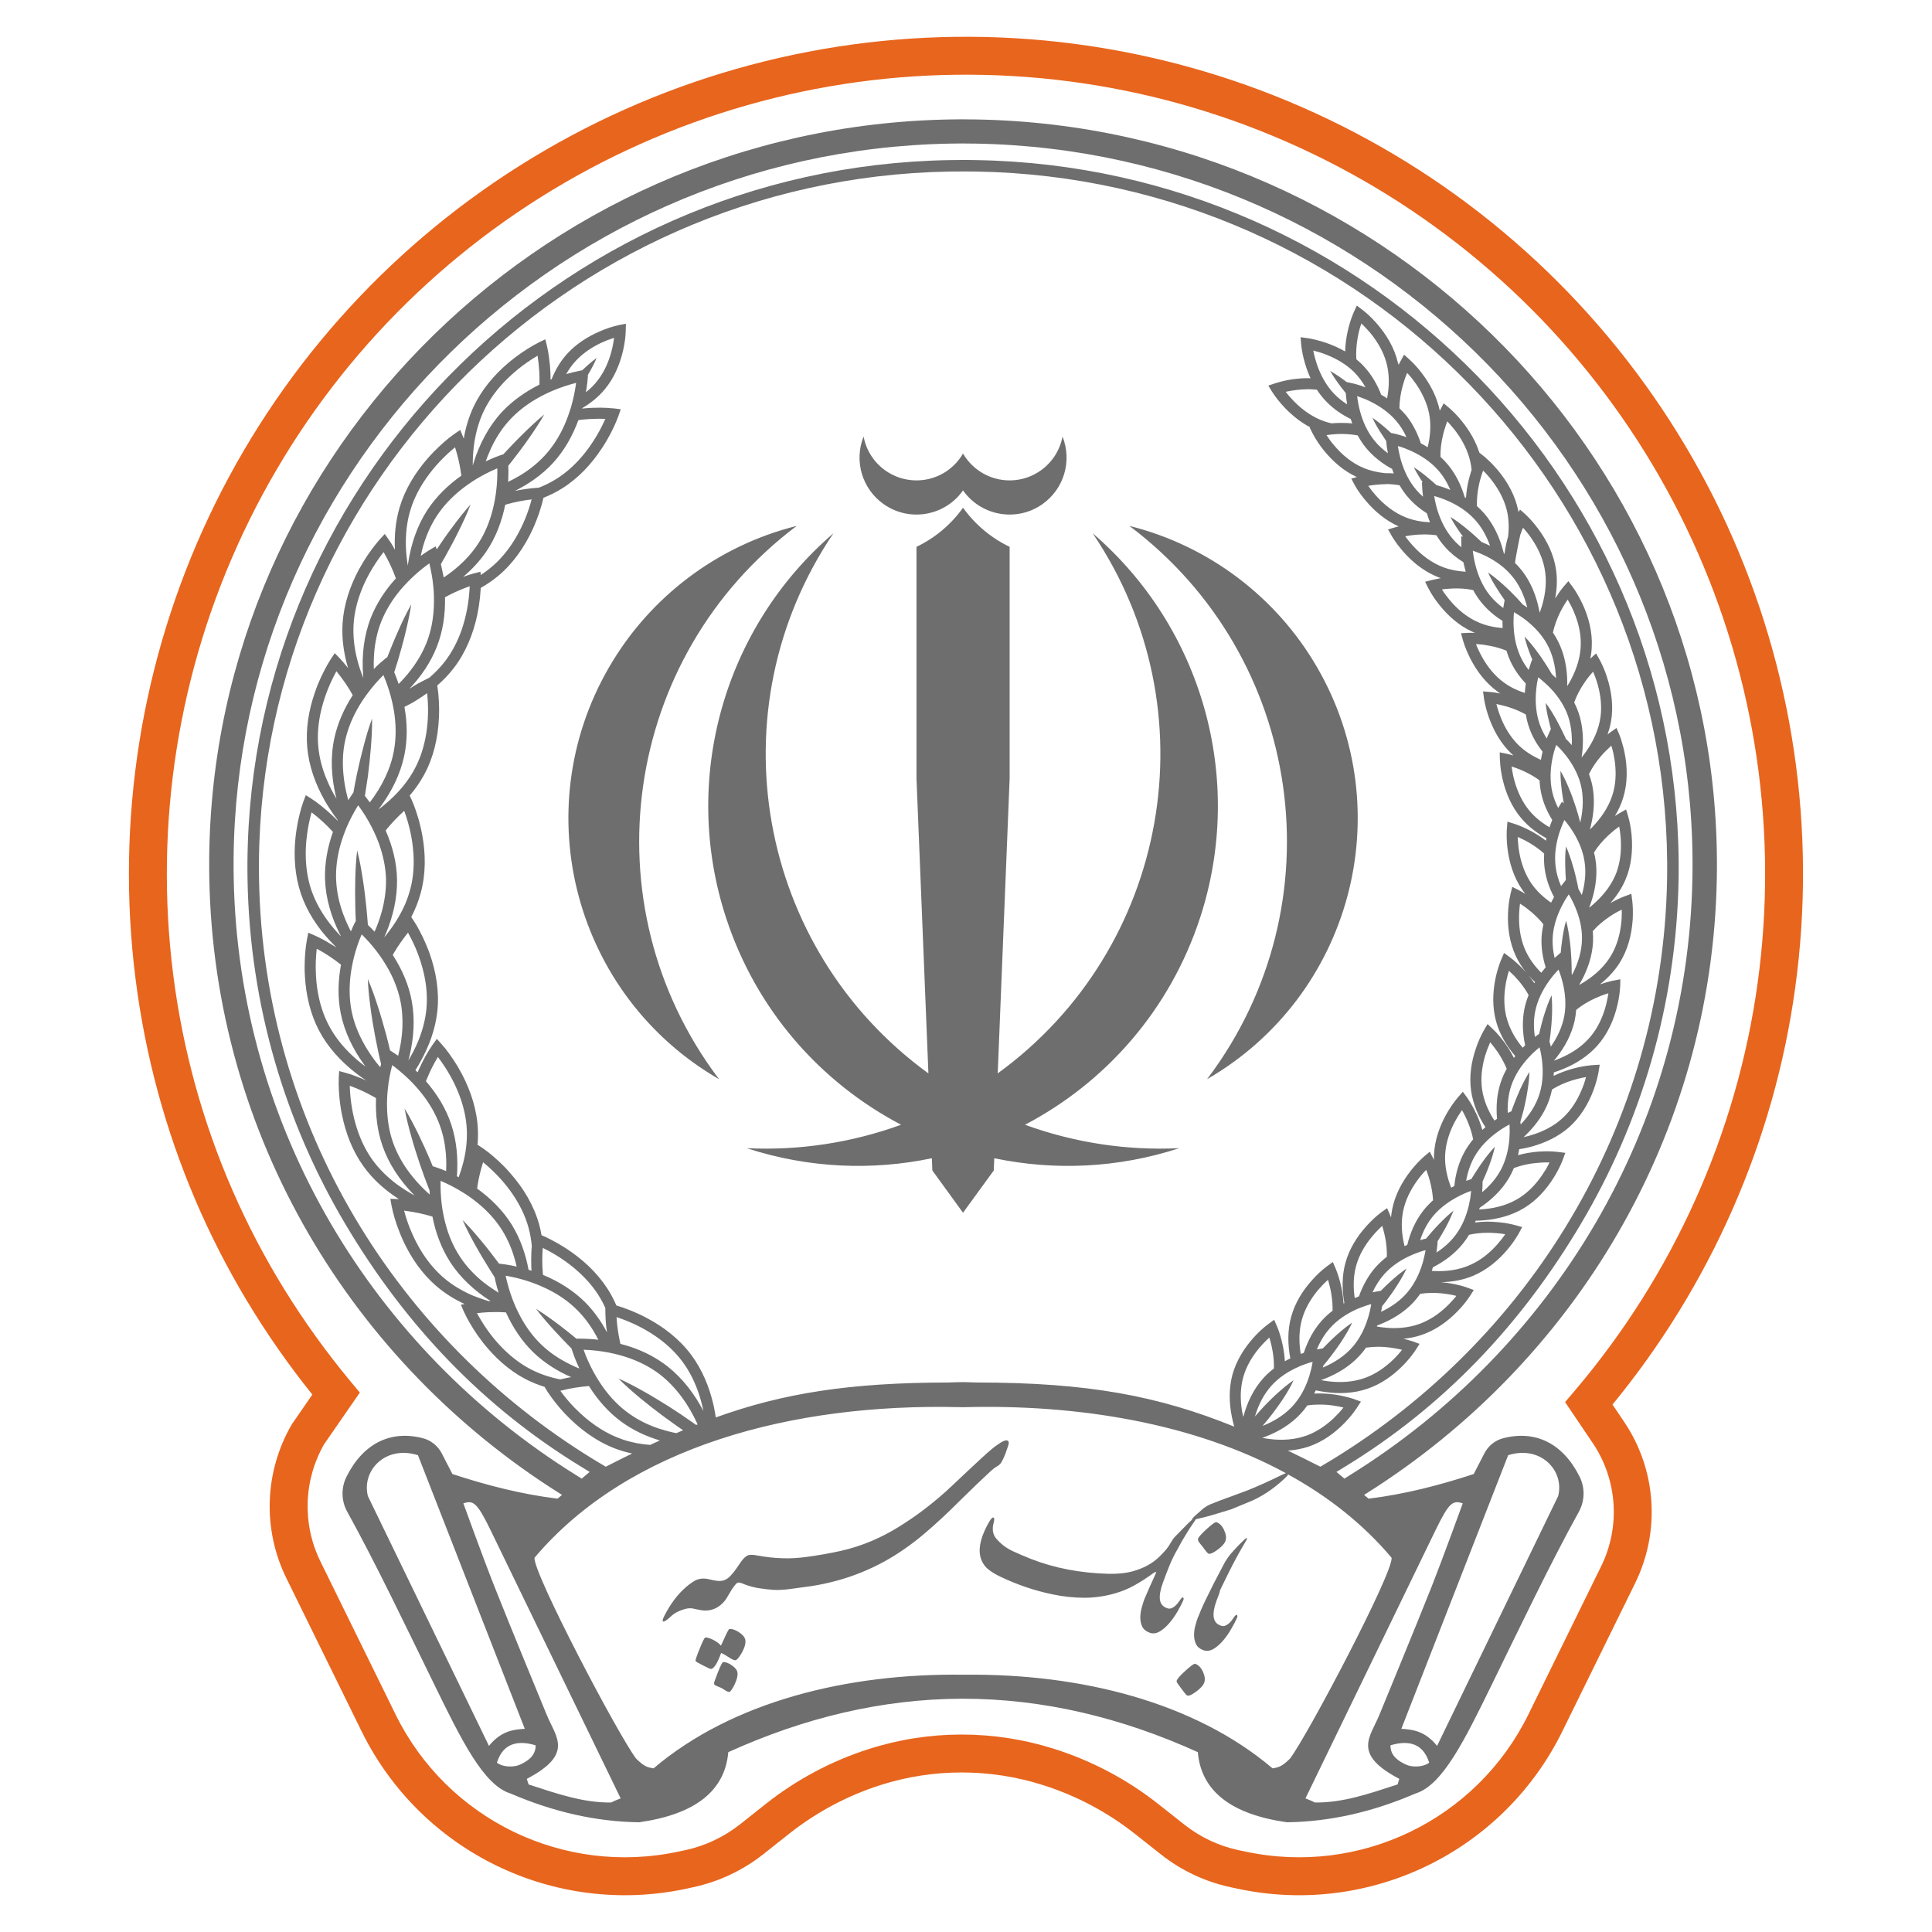 <svg width="24" height="24" viewBox="0 0 24 24" fill="none" xmlns="http://www.w3.org/2000/svg">
<path fill-rule="evenodd" clip-rule="evenodd" d="M11.94 21.102C10.949 21.107 9.989 21.339 9.047 21.766C9.005 22.247 8.637 22.538 7.94 22.637C7.409 22.63 6.877 22.51 6.341 22.279C6.007 22.177 5.732 21.615 5.393 20.922C5.055 20.231 4.663 19.41 4.316 18.784C4.238 18.647 4.235 18.481 4.306 18.341C4.513 17.929 4.853 17.764 5.249 17.865C5.351 17.89 5.438 17.959 5.487 18.053C5.545 18.166 5.62 18.311 5.62 18.311C6.044 18.45 6.476 18.562 6.926 18.617L6.982 18.57C6.97 18.563 6.958 18.555 6.947 18.548C4.384 16.934 2.657 14.122 2.6 10.905C2.509 5.808 6.641 1.576 11.798 1.484C11.853 1.483 11.909 1.482 11.963 1.482L12.005 1.483C12.046 1.483 12.087 1.483 12.129 1.484C17.286 1.576 21.418 5.808 21.327 10.905C21.27 14.122 19.543 16.934 16.98 18.548C16.969 18.555 16.957 18.563 16.945 18.57L17.001 18.617C17.451 18.562 17.883 18.45 18.307 18.311C18.307 18.311 18.382 18.166 18.44 18.053C18.489 17.959 18.575 17.89 18.678 17.865C19.074 17.764 19.414 17.929 19.621 18.341C19.692 18.481 19.688 18.647 19.611 18.784C19.264 19.41 18.872 20.231 18.534 20.922C18.195 21.615 17.92 22.177 17.585 22.279C17.05 22.51 16.518 22.63 15.987 22.637C15.29 22.538 14.921 22.247 14.88 21.766C13.931 21.336 12.962 21.103 11.963 21.102L11.94 21.102ZM5.756 18.675C5.756 18.675 6.004 19.36 6.138 19.698C6.31 20.136 6.792 21.303 6.792 21.303C6.905 21.579 7.134 21.788 6.544 22.098C6.551 22.119 6.558 22.139 6.566 22.167C6.927 22.285 7.254 22.397 7.593 22.391C7.634 22.369 7.675 22.355 7.71 22.34L6.093 19.006C5.923 18.656 5.877 18.637 5.756 18.675ZM18.171 18.675C18.171 18.675 17.922 19.36 17.789 19.698C17.616 20.136 17.135 21.303 17.135 21.303C17.022 21.579 16.793 21.788 17.383 22.098C17.376 22.119 17.369 22.139 17.361 22.167C17 22.285 16.672 22.397 16.333 22.391C16.293 22.369 16.251 22.355 16.217 22.34L17.834 19.006C18.004 18.656 18.049 18.637 18.171 18.675ZM15.974 18.3C14.838 17.684 13.405 17.441 11.963 17.481L11.915 17.48C9.849 17.431 7.808 17.967 6.64 19.351C6.618 19.533 7.679 21.553 7.902 21.846C8 21.941 8.035 21.954 8.119 21.967C9.098 21.136 10.527 20.785 11.963 20.804L11.997 20.804C13.422 20.79 14.837 21.143 15.808 21.967C15.892 21.954 15.927 21.941 16.025 21.846C16.247 21.553 17.309 19.533 17.287 19.351C16.932 18.93 16.496 18.588 16.003 18.317C15.996 18.328 15.979 18.346 15.954 18.37C15.889 18.431 15.818 18.488 15.739 18.54C15.66 18.592 15.579 18.634 15.497 18.666L15.292 18.75C15.223 18.771 15.152 18.793 15.082 18.814C15.011 18.835 14.941 18.854 14.87 18.869C14.865 18.87 14.86 18.871 14.855 18.872C14.853 18.876 14.851 18.88 14.848 18.884C14.836 18.902 14.824 18.92 14.813 18.936C14.802 18.952 14.79 18.969 14.779 18.986C14.745 19.04 14.713 19.093 14.681 19.147L14.629 19.242C14.591 19.308 14.557 19.376 14.528 19.447C14.499 19.518 14.472 19.589 14.447 19.659L14.446 19.66C14.414 19.749 14.402 19.82 14.409 19.871C14.416 19.923 14.445 19.959 14.497 19.977C14.515 19.984 14.533 19.985 14.549 19.979C14.565 19.973 14.58 19.965 14.594 19.953C14.608 19.941 14.621 19.928 14.633 19.912C14.645 19.897 14.655 19.883 14.663 19.87C14.678 19.849 14.689 19.84 14.697 19.845C14.705 19.85 14.706 19.862 14.699 19.88C14.681 19.922 14.656 19.968 14.626 20.021C14.595 20.074 14.561 20.122 14.523 20.166C14.485 20.21 14.445 20.244 14.404 20.268C14.362 20.292 14.321 20.297 14.281 20.282C14.237 20.266 14.207 20.241 14.19 20.208C14.174 20.175 14.166 20.138 14.165 20.097C14.165 20.056 14.171 20.015 14.182 19.974C14.193 19.933 14.204 19.898 14.215 19.868L14.215 19.867C14.234 19.821 14.255 19.773 14.278 19.722C14.302 19.671 14.324 19.622 14.346 19.572C14.357 19.552 14.361 19.537 14.361 19.53C14.36 19.523 14.345 19.529 14.317 19.549C14.24 19.606 14.163 19.655 14.088 19.696C14.014 19.737 13.933 19.77 13.849 19.794C13.724 19.83 13.595 19.848 13.464 19.848C13.332 19.847 13.2 19.833 13.067 19.804C12.963 19.782 12.859 19.754 12.754 19.719C12.649 19.684 12.541 19.64 12.431 19.588C12.382 19.565 12.34 19.541 12.303 19.515C12.266 19.489 12.236 19.46 12.215 19.425C12.193 19.39 12.178 19.35 12.172 19.303C12.166 19.257 12.171 19.202 12.186 19.139C12.197 19.099 12.212 19.057 12.231 19.015C12.249 18.974 12.27 18.934 12.293 18.896C12.313 18.862 12.33 18.848 12.342 18.852C12.353 18.856 12.354 18.879 12.343 18.919C12.333 18.956 12.33 18.991 12.335 19.022C12.339 19.054 12.352 19.084 12.374 19.111C12.43 19.177 12.497 19.229 12.575 19.266C12.653 19.302 12.731 19.336 12.811 19.367C13.098 19.479 13.415 19.54 13.761 19.55C13.832 19.552 13.9 19.549 13.968 19.54C14.036 19.531 14.102 19.513 14.167 19.487C14.266 19.448 14.348 19.394 14.415 19.325C14.481 19.256 14.498 19.243 14.552 19.151C14.564 19.129 14.577 19.11 14.591 19.095C14.606 19.08 14.619 19.065 14.634 19.051C14.667 19.017 14.7 18.984 14.732 18.951C14.756 18.926 14.781 18.903 14.807 18.879C14.803 18.876 14.812 18.862 14.836 18.838C14.866 18.812 14.897 18.785 14.927 18.757C14.958 18.729 14.992 18.707 15.029 18.69C15.061 18.677 15.103 18.66 15.155 18.64C15.201 18.622 15.429 18.541 15.497 18.514C15.633 18.459 15.768 18.398 15.902 18.332C15.917 18.325 15.933 18.317 15.952 18.309C15.96 18.305 15.967 18.303 15.974 18.3ZM6.46 21.921C6.539 21.884 6.656 21.82 6.654 21.681C6.48 21.629 6.258 21.619 6.173 21.897C6.258 21.96 6.397 21.951 6.46 21.921ZM17.467 21.921C17.387 21.884 17.27 21.82 17.273 21.681C17.447 21.629 17.668 21.619 17.754 21.897C17.669 21.96 17.529 21.951 17.467 21.921ZM5.192 18.077C4.791 17.95 4.49 18.265 4.57 18.585L6.074 21.688C6.224 21.504 6.372 21.485 6.519 21.476L5.192 18.077ZM18.735 18.077C19.135 17.95 19.437 18.265 19.356 18.585L17.852 21.688C17.703 21.504 17.555 21.485 17.408 21.476L18.735 18.077ZM14.618 20.875C14.627 20.852 14.664 20.81 14.73 20.751C14.795 20.691 14.835 20.664 14.847 20.668C14.888 20.683 14.92 20.716 14.944 20.768C14.967 20.82 14.973 20.865 14.959 20.903C14.947 20.937 14.913 20.974 14.859 21.014C14.805 21.054 14.768 21.07 14.747 21.062C14.738 21.059 14.713 21.029 14.671 20.971C14.657 20.952 14.643 20.933 14.629 20.913C14.618 20.899 14.614 20.886 14.618 20.875ZM8.869 20.914C8.868 20.906 8.884 20.86 8.917 20.776C8.95 20.693 8.972 20.65 8.982 20.648C9.009 20.644 9.045 20.656 9.088 20.685C9.132 20.715 9.156 20.745 9.161 20.777C9.167 20.813 9.155 20.862 9.126 20.924C9.097 20.984 9.074 21.016 9.058 21.018C9.05 21.019 9.036 21.014 9.017 21.003C8.999 20.992 8.98 20.98 8.961 20.968C8.94 20.959 8.919 20.951 8.9 20.943C8.882 20.935 8.871 20.925 8.869 20.914ZM8.64 20.634C8.638 20.621 8.655 20.57 8.692 20.48C8.728 20.39 8.751 20.344 8.761 20.342C8.782 20.339 8.816 20.349 8.862 20.372C8.906 20.395 8.937 20.419 8.956 20.443C8.974 20.403 8.992 20.363 9.011 20.323C9.037 20.266 9.054 20.238 9.06 20.236C9.09 20.232 9.129 20.244 9.177 20.274C9.226 20.306 9.254 20.34 9.259 20.374C9.265 20.414 9.251 20.466 9.216 20.53C9.181 20.59 9.155 20.621 9.137 20.624C9.124 20.626 9.101 20.617 9.069 20.597C9.024 20.567 8.987 20.546 8.958 20.533C8.913 20.66 8.871 20.727 8.833 20.733C8.826 20.734 8.793 20.719 8.732 20.688C8.672 20.657 8.641 20.639 8.64 20.634ZM15.458 19.126C15.46 19.124 15.462 19.122 15.464 19.12C15.473 19.112 15.479 19.108 15.484 19.106C15.489 19.104 15.491 19.107 15.491 19.113C15.49 19.12 15.483 19.134 15.471 19.154C15.394 19.282 15.323 19.414 15.256 19.55C15.077 19.915 15.207 19.648 15.115 19.876C15.082 19.966 15.07 20.036 15.077 20.088C15.084 20.14 15.113 20.176 15.165 20.194C15.183 20.201 15.201 20.202 15.217 20.196C15.233 20.19 15.248 20.182 15.262 20.17C15.276 20.158 15.289 20.145 15.301 20.129C15.312 20.114 15.322 20.1 15.331 20.087C15.345 20.066 15.357 20.058 15.365 20.062C15.373 20.067 15.374 20.079 15.367 20.097C15.348 20.139 15.324 20.186 15.293 20.238C15.263 20.291 15.229 20.339 15.191 20.383C15.153 20.427 15.113 20.461 15.072 20.485C15.03 20.509 14.989 20.513 14.948 20.499C14.905 20.483 14.874 20.458 14.858 20.425C14.842 20.392 14.834 20.355 14.833 20.314C14.833 20.273 14.838 20.232 14.85 20.191C14.861 20.15 14.872 20.114 14.883 20.085L14.887 20.081C14.914 20.007 14.956 19.913 15.014 19.799C15.144 19.542 14.951 19.912 15.205 19.427C15.227 19.386 15.254 19.346 15.285 19.307C15.304 19.286 15.326 19.261 15.352 19.232C15.378 19.203 15.408 19.174 15.44 19.143C15.442 19.141 15.444 19.139 15.446 19.137L15.458 19.126ZM10.031 19.339C10.171 19.32 10.307 19.296 10.439 19.267C10.571 19.238 10.701 19.196 10.829 19.142C10.943 19.093 11.052 19.037 11.157 18.972C11.262 18.907 11.363 18.839 11.46 18.766C11.595 18.664 11.722 18.557 11.84 18.444C11.958 18.332 12.079 18.219 12.202 18.105C12.239 18.071 12.276 18.038 12.313 18.007C12.35 17.975 12.39 17.946 12.433 17.919C12.473 17.895 12.501 17.887 12.518 17.897C12.535 17.907 12.535 17.932 12.52 17.971C12.509 18.002 12.498 18.033 12.487 18.065C12.475 18.097 12.461 18.127 12.445 18.155C12.438 18.17 12.429 18.182 12.419 18.191C12.41 18.2 12.397 18.209 12.382 18.218C12.36 18.23 12.329 18.254 12.29 18.291C12.25 18.328 12.2 18.375 12.138 18.434C12.066 18.503 11.995 18.572 11.923 18.643C11.852 18.715 11.779 18.785 11.705 18.854C11.631 18.923 11.556 18.99 11.479 19.055C11.402 19.12 11.323 19.181 11.241 19.238C10.897 19.48 10.512 19.634 10.088 19.702C9.979 19.717 9.886 19.73 9.809 19.74C9.731 19.75 9.665 19.753 9.61 19.75C9.551 19.746 9.491 19.739 9.433 19.73C9.374 19.721 9.317 19.706 9.261 19.686C9.24 19.678 9.223 19.671 9.21 19.666C9.198 19.662 9.186 19.659 9.176 19.659C9.166 19.659 9.157 19.663 9.148 19.671C9.139 19.679 9.128 19.693 9.114 19.712C9.101 19.729 9.088 19.749 9.075 19.771C9.062 19.794 9.046 19.821 9.027 19.852C8.992 19.907 8.947 19.948 8.894 19.976C8.84 20.003 8.78 20.013 8.715 20.003C8.678 19.997 8.645 19.99 8.615 19.983C8.586 19.976 8.552 19.977 8.515 19.986C8.481 19.995 8.448 20.007 8.417 20.022C8.386 20.037 8.355 20.059 8.326 20.087C8.282 20.128 8.253 20.146 8.239 20.143C8.225 20.139 8.232 20.11 8.261 20.057C8.293 19.995 8.331 19.934 8.374 19.875C8.418 19.816 8.468 19.762 8.522 19.715C8.55 19.69 8.581 19.667 8.614 19.646C8.647 19.625 8.682 19.613 8.721 19.61C8.752 19.608 8.784 19.612 8.816 19.62C8.848 19.629 8.88 19.634 8.912 19.638C8.948 19.642 8.98 19.638 9.008 19.625C9.035 19.613 9.059 19.593 9.081 19.568C9.105 19.542 9.127 19.515 9.146 19.487C9.165 19.459 9.184 19.43 9.204 19.402C9.231 19.364 9.258 19.338 9.282 19.325C9.307 19.312 9.345 19.311 9.396 19.321C9.51 19.342 9.617 19.354 9.716 19.357C9.815 19.361 9.92 19.355 10.031 19.339ZM14.883 19.113C14.891 19.091 14.928 19.051 14.993 18.991C15.059 18.932 15.098 18.904 15.111 18.909C15.151 18.923 15.184 18.957 15.207 19.009C15.231 19.061 15.236 19.105 15.223 19.143C15.21 19.177 15.177 19.214 15.123 19.253C15.069 19.292 15.032 19.308 15.012 19.3C15.002 19.297 14.977 19.267 14.936 19.209C14.921 19.192 14.906 19.173 14.892 19.154C14.882 19.138 14.879 19.124 14.883 19.113ZM12.007 1.987C12.05 1.987 12.094 1.988 12.137 1.989C14.58 2.032 16.78 3.058 18.359 4.678C19.937 6.298 20.894 8.511 20.852 10.93C20.823 12.488 20.384 13.947 19.637 15.206C18.893 16.459 17.93 17.478 16.688 18.232C16.659 18.25 16.631 18.268 16.602 18.285L16.701 18.368C16.728 18.351 16.753 18.334 16.78 18.318C19.28 16.76 20.968 14.028 21.024 10.899C21.112 5.968 17.113 1.873 12.123 1.784C12.083 1.783 12.043 1.783 12.003 1.783L11.963 1.782C11.91 1.782 11.857 1.783 11.804 1.784C6.813 1.873 2.815 5.968 2.903 10.899C2.959 14.028 4.646 16.76 7.146 18.318C7.173 18.334 7.199 18.351 7.226 18.368L7.325 18.285C7.296 18.268 7.267 18.25 7.239 18.232C5.997 17.478 5.034 16.459 4.29 15.206C3.543 13.947 3.103 12.488 3.075 10.93C3.032 8.511 3.99 6.298 5.568 4.678C7.147 3.058 9.347 2.032 11.789 1.989C11.848 1.988 11.905 1.987 11.963 1.987L12.007 1.987ZM17.375 4.531C17.381 4.518 17.388 4.504 17.395 4.491L17.398 4.486L17.442 4.406C17.465 4.426 17.487 4.446 17.51 4.467C17.535 4.49 17.559 4.514 17.583 4.54C17.612 4.571 17.639 4.604 17.665 4.639C17.769 4.776 17.851 4.933 17.886 5.103L17.889 5.096L17.892 5.09L17.934 5.01C17.957 5.029 17.98 5.049 18.003 5.068C18.029 5.091 18.054 5.114 18.078 5.139C18.108 5.17 18.136 5.202 18.163 5.236C18.256 5.351 18.332 5.482 18.377 5.623L18.375 5.621L18.446 5.678C18.472 5.701 18.497 5.724 18.522 5.748C18.552 5.779 18.581 5.811 18.609 5.844C18.73 5.989 18.824 6.16 18.861 6.347C18.862 6.352 18.863 6.357 18.864 6.362L18.882 6.33C18.905 6.35 18.927 6.37 18.95 6.39C18.975 6.414 18.999 6.438 19.022 6.464C19.051 6.496 19.078 6.529 19.104 6.564C19.218 6.715 19.303 6.891 19.33 7.079C19.347 7.197 19.341 7.317 19.319 7.434L19.32 7.433C19.35 7.385 19.383 7.337 19.419 7.293L19.423 7.288L19.483 7.219C19.5 7.244 19.519 7.268 19.537 7.292C19.557 7.32 19.576 7.349 19.593 7.379C19.615 7.416 19.635 7.454 19.654 7.493C19.735 7.663 19.784 7.853 19.773 8.043C19.771 8.09 19.765 8.136 19.755 8.182L19.827 8.117C19.842 8.144 19.857 8.17 19.872 8.197C19.888 8.227 19.903 8.258 19.917 8.29C19.934 8.329 19.949 8.369 19.962 8.41C20.021 8.59 20.046 8.784 20.011 8.971C20.001 9.023 19.987 9.074 19.97 9.123C19.98 9.115 19.991 9.107 20.002 9.099L20.007 9.095L20.081 9.043C20.093 9.071 20.104 9.099 20.116 9.126C20.129 9.158 20.14 9.191 20.149 9.224C20.162 9.265 20.172 9.307 20.181 9.349C20.218 9.534 20.22 9.73 20.163 9.912C20.139 9.991 20.103 10.066 20.061 10.137C20.079 10.125 20.097 10.114 20.115 10.103L20.121 10.1L20.2 10.055C20.209 10.084 20.218 10.113 20.226 10.142C20.236 10.175 20.243 10.209 20.25 10.243C20.258 10.285 20.264 10.328 20.268 10.371C20.285 10.559 20.267 10.754 20.192 10.928C20.146 11.036 20.081 11.133 20.003 11.22L20.006 11.218C20.06 11.187 20.116 11.16 20.174 11.137L20.18 11.135L20.265 11.103C20.269 11.133 20.273 11.163 20.277 11.194C20.281 11.228 20.283 11.262 20.284 11.296C20.285 11.339 20.284 11.383 20.282 11.425C20.269 11.614 20.22 11.803 20.118 11.964C20.053 12.066 19.969 12.154 19.875 12.228C19.927 12.21 19.98 12.195 20.033 12.183L20.04 12.182L20.129 12.165C20.128 12.196 20.127 12.226 20.126 12.256C20.124 12.29 20.121 12.325 20.116 12.359C20.11 12.402 20.102 12.444 20.092 12.486C20.049 12.67 19.969 12.848 19.842 12.99C19.727 13.119 19.578 13.214 19.419 13.279C19.38 13.295 19.341 13.309 19.302 13.322C19.302 13.336 19.301 13.351 19.3 13.365C19.377 13.327 19.458 13.297 19.54 13.275C19.617 13.254 19.696 13.239 19.775 13.232L19.781 13.232L19.872 13.226C19.867 13.256 19.863 13.286 19.858 13.316C19.852 13.35 19.844 13.383 19.835 13.417C19.824 13.458 19.811 13.499 19.796 13.54C19.73 13.717 19.628 13.884 19.485 14.009C19.354 14.122 19.194 14.197 19.028 14.243C18.977 14.257 18.925 14.268 18.872 14.276C18.868 14.301 18.863 14.325 18.857 14.35C18.939 14.327 19.024 14.313 19.109 14.306C19.138 14.304 19.168 14.303 19.198 14.302C19.209 14.302 19.22 14.302 19.231 14.302C19.27 14.303 19.309 14.305 19.348 14.309L19.354 14.31L19.445 14.321C19.433 14.352 19.423 14.382 19.411 14.413C19.382 14.487 19.345 14.558 19.303 14.626C19.209 14.777 19.086 14.914 18.932 15.007C18.779 15.1 18.601 15.146 18.423 15.16C18.393 15.162 18.363 15.164 18.332 15.164C18.33 15.171 18.327 15.179 18.324 15.186C18.37 15.18 18.416 15.177 18.462 15.176C18.473 15.176 18.483 15.176 18.493 15.176C18.512 15.177 18.532 15.177 18.551 15.178C18.601 15.181 18.651 15.186 18.701 15.193C18.739 15.2 18.778 15.207 18.816 15.217L18.822 15.219L18.909 15.243C18.894 15.272 18.879 15.3 18.863 15.329C18.823 15.398 18.776 15.463 18.725 15.524C18.61 15.66 18.468 15.777 18.303 15.847C18.176 15.901 18.039 15.925 17.901 15.928C17.954 15.932 18.008 15.94 18.06 15.95C18.113 15.961 18.166 15.974 18.217 15.992L18.223 15.994L18.308 16.025C18.291 16.052 18.274 16.079 18.256 16.106C18.212 16.173 18.16 16.234 18.104 16.291C17.98 16.419 17.83 16.525 17.66 16.583C17.587 16.608 17.511 16.623 17.434 16.63C17.432 16.63 17.505 16.648 17.543 16.661L17.549 16.663L17.634 16.694C17.617 16.722 17.599 16.749 17.582 16.776C17.537 16.842 17.486 16.904 17.43 16.961C17.305 17.088 17.155 17.195 16.985 17.252C16.816 17.31 16.632 17.317 16.456 17.291C16.418 17.286 16.381 17.279 16.345 17.271C16.339 17.285 16.332 17.298 16.326 17.312C16.34 17.311 16.354 17.311 16.368 17.31C16.379 17.31 16.39 17.31 16.401 17.31C16.487 17.311 16.573 17.32 16.657 17.337C16.71 17.348 16.763 17.361 16.814 17.378L16.82 17.38L16.906 17.411C16.888 17.439 16.871 17.466 16.853 17.493C16.809 17.559 16.757 17.621 16.701 17.678C16.577 17.806 16.427 17.912 16.257 17.97C16.174 17.998 16.086 18.014 15.998 18.02C16.129 18.083 16.263 18.149 16.402 18.22C16.454 18.189 16.506 18.158 16.559 18.126C17.771 17.382 18.79 16.354 19.514 15.133C20.249 13.896 20.681 12.461 20.709 10.928C20.751 8.548 19.809 6.371 18.256 4.777C16.703 3.183 14.539 2.174 12.135 2.131C12.092 2.13 12.049 2.13 12.006 2.13L11.963 2.13C11.906 2.13 11.849 2.13 11.792 2.131C9.388 2.174 7.223 3.183 5.67 4.777C4.117 6.371 3.175 8.548 3.218 10.928C3.245 12.461 3.678 13.896 4.412 15.133C5.137 16.354 6.155 17.382 7.368 18.126C7.42 18.158 7.472 18.189 7.525 18.22C7.637 18.163 7.746 18.108 7.853 18.056C7.782 18.041 7.712 18.021 7.643 17.995C7.402 17.903 7.19 17.744 7.014 17.557C6.975 17.515 6.938 17.472 6.903 17.428C6.867 17.383 6.833 17.336 6.801 17.288L6.765 17.228C6.683 17.203 6.603 17.17 6.527 17.131C6.321 17.023 6.146 16.863 6.002 16.681C5.979 16.651 5.956 16.62 5.934 16.589C5.898 16.537 5.863 16.483 5.832 16.428C5.807 16.384 5.783 16.339 5.762 16.293L5.76 16.288L5.725 16.208C5.74 16.205 5.756 16.202 5.771 16.199C5.644 16.14 5.524 16.066 5.418 15.974C5.242 15.822 5.108 15.627 5.01 15.417C4.994 15.382 4.979 15.347 4.965 15.311C4.941 15.252 4.92 15.192 4.902 15.131C4.888 15.082 4.875 15.033 4.865 14.983L4.864 14.978L4.849 14.892C4.878 14.893 4.907 14.894 4.936 14.895C4.942 14.895 4.949 14.896 4.956 14.896C4.787 14.788 4.633 14.653 4.516 14.489C4.38 14.301 4.295 14.079 4.249 13.852C4.241 13.815 4.234 13.777 4.229 13.739C4.22 13.676 4.213 13.613 4.21 13.549C4.207 13.498 4.206 13.448 4.208 13.397L4.208 13.392L4.213 13.305C4.241 13.312 4.269 13.32 4.297 13.328C4.343 13.34 4.388 13.356 4.433 13.374C4.473 13.389 4.512 13.405 4.55 13.423C4.535 13.413 4.521 13.403 4.506 13.393C4.475 13.371 4.444 13.349 4.414 13.325C4.231 13.182 4.071 13.007 3.963 12.802C3.855 12.596 3.802 12.364 3.788 12.133C3.786 12.095 3.784 12.057 3.784 12.018C3.784 11.955 3.787 11.891 3.792 11.828C3.797 11.777 3.803 11.727 3.812 11.677L3.813 11.671L3.83 11.586C3.857 11.598 3.883 11.609 3.91 11.621C3.954 11.64 3.996 11.662 4.038 11.685C4.09 11.714 4.183 11.773 4.179 11.769C4.152 11.742 4.125 11.715 4.099 11.687C3.941 11.518 3.811 11.319 3.737 11.099C3.663 10.878 3.647 10.642 3.67 10.411C3.674 10.373 3.679 10.335 3.685 10.297C3.695 10.235 3.707 10.172 3.723 10.11C3.735 10.061 3.749 10.012 3.766 9.965L3.768 9.959L3.799 9.878C3.823 9.894 3.848 9.909 3.872 9.924C3.912 9.95 3.951 9.979 3.988 10.009C4.039 10.049 4.088 10.092 4.135 10.137C4.155 10.155 4.174 10.174 4.193 10.194L4.195 10.188C4.159 10.141 4.125 10.092 4.093 10.042C4.072 10.01 4.052 9.977 4.033 9.944C3.919 9.742 3.838 9.519 3.817 9.288C3.796 9.056 3.835 8.822 3.911 8.604C3.923 8.567 3.937 8.532 3.951 8.496C3.975 8.437 4.002 8.379 4.032 8.323C4.055 8.278 4.08 8.234 4.107 8.191L4.11 8.186L4.159 8.114C4.179 8.135 4.199 8.156 4.219 8.176C4.252 8.211 4.283 8.248 4.313 8.285C4.317 8.29 4.321 8.295 4.324 8.3C4.27 8.118 4.243 7.927 4.256 7.738C4.272 7.506 4.348 7.281 4.457 7.077C4.476 7.043 4.495 7.01 4.515 6.977C4.548 6.923 4.584 6.87 4.622 6.819C4.652 6.779 4.684 6.739 4.717 6.701L4.721 6.697L4.78 6.633C4.797 6.657 4.814 6.681 4.83 6.705C4.858 6.744 4.882 6.785 4.905 6.827L4.906 6.828C4.897 6.652 4.914 6.474 4.964 6.304C5.03 6.081 5.154 5.878 5.305 5.703C5.33 5.674 5.356 5.646 5.383 5.618C5.427 5.573 5.473 5.529 5.521 5.487C5.56 5.454 5.599 5.422 5.641 5.393L5.645 5.39L5.717 5.341C5.728 5.367 5.739 5.394 5.75 5.421C5.754 5.43 5.758 5.44 5.761 5.449C5.784 5.312 5.824 5.178 5.883 5.052C5.983 4.842 6.136 4.66 6.312 4.51C6.341 4.485 6.371 4.462 6.402 4.438C6.452 4.4 6.505 4.364 6.559 4.33C6.602 4.303 6.646 4.278 6.691 4.255L6.696 4.252L6.774 4.215C6.781 4.243 6.788 4.271 6.795 4.299C6.806 4.346 6.814 4.393 6.82 4.44C6.829 4.505 6.835 4.57 6.838 4.635C6.839 4.662 6.839 4.689 6.839 4.716C6.843 4.714 6.846 4.713 6.849 4.712L6.852 4.711C6.888 4.62 6.935 4.533 6.995 4.456C7.012 4.433 7.031 4.411 7.05 4.39C7.161 4.27 7.302 4.18 7.452 4.116C7.525 4.084 7.602 4.058 7.68 4.04L7.686 4.039L7.775 4.021C7.774 4.051 7.774 4.082 7.773 4.112C7.772 4.146 7.769 4.181 7.765 4.215C7.759 4.258 7.752 4.3 7.743 4.342C7.703 4.521 7.63 4.696 7.512 4.837C7.434 4.931 7.338 5.008 7.233 5.07L7.231 5.075C7.256 5.073 7.281 5.071 7.305 5.069C7.344 5.066 7.382 5.065 7.421 5.065C7.437 5.064 7.437 5.064 7.452 5.064C7.508 5.065 7.564 5.067 7.619 5.073L7.625 5.073L7.711 5.084C7.701 5.113 7.691 5.142 7.681 5.171C7.663 5.219 7.643 5.266 7.622 5.311C7.596 5.366 7.568 5.42 7.537 5.472C7.518 5.505 7.498 5.537 7.477 5.568C7.348 5.765 7.184 5.941 6.983 6.067C6.91 6.113 6.832 6.151 6.751 6.184C6.744 6.216 6.735 6.249 6.726 6.281C6.708 6.344 6.687 6.406 6.663 6.466C6.649 6.502 6.634 6.537 6.619 6.571C6.517 6.793 6.374 7 6.185 7.157C6.118 7.212 6.047 7.261 5.972 7.303C5.971 7.313 5.971 7.322 5.97 7.332C5.966 7.397 5.959 7.462 5.949 7.526C5.943 7.564 5.936 7.601 5.929 7.638C5.878 7.877 5.784 8.11 5.633 8.304C5.573 8.381 5.506 8.451 5.432 8.515C5.437 8.548 5.441 8.581 5.445 8.614C5.451 8.679 5.454 8.744 5.455 8.809C5.455 8.847 5.454 8.885 5.452 8.923C5.441 9.167 5.385 9.412 5.267 9.627C5.217 9.719 5.157 9.804 5.089 9.883L5.113 9.934C5.133 9.977 5.149 10.022 5.165 10.067C5.186 10.129 5.205 10.191 5.22 10.255C5.229 10.292 5.237 10.329 5.244 10.366C5.289 10.606 5.291 10.857 5.226 11.094C5.198 11.198 5.158 11.297 5.109 11.392L5.136 11.433C5.163 11.473 5.187 11.514 5.209 11.557C5.24 11.614 5.268 11.673 5.293 11.733C5.308 11.768 5.322 11.803 5.335 11.839C5.417 12.069 5.459 12.317 5.433 12.561C5.409 12.783 5.331 12.996 5.222 13.19C5.204 13.224 5.184 13.257 5.163 13.289L5.16 13.294C5.169 13.303 5.178 13.312 5.188 13.321C5.193 13.307 5.199 13.293 5.206 13.279C5.232 13.221 5.261 13.165 5.292 13.109C5.317 13.065 5.344 13.022 5.373 12.98L5.376 12.976L5.427 12.905C5.446 12.927 5.466 12.948 5.485 12.97C5.517 13.005 5.547 13.043 5.575 13.082C5.613 13.134 5.649 13.188 5.683 13.244C5.702 13.277 5.721 13.31 5.739 13.344C5.852 13.56 5.929 13.799 5.937 14.045C5.939 14.108 5.937 14.172 5.931 14.235L5.936 14.222C5.96 14.238 5.984 14.255 6.008 14.271C6.047 14.298 6.085 14.328 6.121 14.359C6.171 14.401 6.219 14.446 6.264 14.492C6.291 14.519 6.316 14.547 6.341 14.576C6.503 14.76 6.632 14.975 6.698 15.211C6.71 15.255 6.719 15.3 6.727 15.344C6.766 15.36 6.804 15.378 6.841 15.398C6.899 15.427 6.956 15.46 7.011 15.495C7.043 15.515 7.074 15.536 7.105 15.558C7.301 15.697 7.473 15.873 7.591 16.083C7.615 16.127 7.637 16.171 7.657 16.217C7.686 16.226 7.714 16.235 7.743 16.245C7.804 16.266 7.865 16.291 7.924 16.318C7.959 16.334 7.993 16.35 8.026 16.368C8.243 16.481 8.441 16.635 8.588 16.832C8.723 17.015 8.811 17.228 8.862 17.448C8.87 17.485 8.878 17.522 8.884 17.56C8.887 17.576 8.89 17.592 8.892 17.608L8.897 17.606C9.729 17.307 10.555 17.175 11.786 17.174C11.845 17.171 11.904 17.17 11.963 17.169L12.008 17.17C12.052 17.171 12.097 17.172 12.141 17.174C13.521 17.175 14.391 17.341 15.332 17.722C15.321 17.684 15.312 17.646 15.304 17.607C15.268 17.432 15.263 17.249 15.31 17.076C15.358 16.903 15.455 16.747 15.574 16.615C15.628 16.555 15.686 16.5 15.75 16.452L15.755 16.448L15.828 16.395C15.84 16.422 15.852 16.45 15.864 16.478C15.878 16.51 15.889 16.542 15.899 16.575C15.912 16.616 15.923 16.658 15.932 16.7C15.947 16.769 15.957 16.839 15.961 16.91C15.983 16.897 16.006 16.886 16.029 16.874C15.996 16.704 15.993 16.526 16.039 16.359C16.086 16.186 16.183 16.029 16.303 15.898C16.356 15.838 16.415 15.783 16.478 15.735L16.483 15.731L16.557 15.677C16.569 15.705 16.581 15.733 16.593 15.761C16.606 15.793 16.618 15.825 16.628 15.858C16.641 15.899 16.652 15.941 16.661 15.983C16.676 16.052 16.686 16.122 16.69 16.193C16.693 16.191 16.697 16.189 16.7 16.187C16.67 16.022 16.669 15.851 16.713 15.689C16.76 15.516 16.857 15.36 16.977 15.228C17.031 15.169 17.089 15.113 17.152 15.065L17.157 15.061L17.231 15.008C17.243 15.036 17.255 15.063 17.267 15.091C17.272 15.102 17.276 15.112 17.28 15.123C17.283 15.09 17.287 15.057 17.294 15.024C17.328 14.848 17.414 14.686 17.523 14.545C17.573 14.482 17.627 14.423 17.686 14.37L17.691 14.366L17.761 14.307C17.775 14.334 17.789 14.361 17.803 14.388C17.806 14.395 17.81 14.403 17.814 14.41C17.813 14.387 17.813 14.363 17.814 14.339C17.823 14.16 17.884 13.987 17.972 13.832C18.012 13.763 18.057 13.696 18.108 13.635L18.112 13.63L18.172 13.562C18.19 13.587 18.208 13.611 18.226 13.636C18.245 13.664 18.264 13.693 18.281 13.723C18.302 13.76 18.322 13.798 18.34 13.837C18.37 13.901 18.395 13.968 18.414 14.036C18.427 14.025 18.44 14.014 18.453 14.003C18.364 13.867 18.298 13.714 18.275 13.552C18.249 13.375 18.276 13.193 18.334 13.024C18.359 12.949 18.391 12.875 18.43 12.805L18.433 12.8L18.479 12.721C18.501 12.742 18.523 12.763 18.545 12.784C18.57 12.807 18.594 12.833 18.616 12.859C18.644 12.891 18.671 12.925 18.696 12.96C18.737 13.017 18.774 13.078 18.806 13.141L18.807 13.14C18.812 13.134 18.817 13.127 18.822 13.121L18.823 13.119C18.715 12.994 18.629 12.848 18.585 12.688C18.538 12.516 18.541 12.332 18.577 12.157C18.593 12.079 18.616 12.002 18.645 11.928L18.648 11.922L18.684 11.838C18.708 11.856 18.733 11.874 18.757 11.892C18.785 11.912 18.811 11.935 18.837 11.958C18.869 11.986 18.9 12.017 18.929 12.048C18.941 12.061 18.961 12.084 18.96 12.083C18.908 12.018 18.863 11.948 18.828 11.872C18.753 11.709 18.726 11.527 18.733 11.349C18.736 11.269 18.745 11.19 18.763 11.112L18.764 11.105L18.786 11.017C18.813 11.031 18.84 11.044 18.867 11.058C18.895 11.072 18.922 11.088 18.949 11.105C18.933 11.085 18.918 11.065 18.904 11.044C18.804 10.895 18.749 10.72 18.727 10.543C18.717 10.464 18.714 10.383 18.718 10.304L18.719 10.297L18.726 10.207C18.755 10.216 18.784 10.225 18.813 10.234C18.846 10.245 18.878 10.257 18.909 10.271C18.949 10.288 18.988 10.307 19.025 10.327C19.087 10.361 19.147 10.399 19.203 10.443C19.205 10.433 19.207 10.423 19.21 10.413C19.091 10.348 18.981 10.264 18.894 10.16C18.779 10.023 18.706 9.854 18.666 9.68C18.648 9.602 18.636 9.523 18.633 9.443L18.632 9.437L18.63 9.346C18.66 9.352 18.69 9.358 18.72 9.364C18.747 9.37 18.774 9.377 18.8 9.385C18.793 9.379 18.787 9.372 18.78 9.366C18.649 9.243 18.557 9.084 18.497 8.916C18.47 8.841 18.449 8.764 18.436 8.685L18.435 8.679L18.423 8.589C18.453 8.591 18.483 8.594 18.513 8.596C18.547 8.599 18.582 8.604 18.615 8.611C18.623 8.612 18.63 8.614 18.637 8.615C18.625 8.607 18.614 8.6 18.603 8.591C18.458 8.486 18.346 8.34 18.265 8.181C18.229 8.11 18.198 8.036 18.175 7.96L18.149 7.866C18.182 7.864 18.214 7.863 18.246 7.861C18.259 7.861 18.271 7.861 18.284 7.861C18.297 7.861 18.31 7.862 18.323 7.862C18.312 7.858 18.302 7.853 18.291 7.848C18.128 7.774 17.99 7.653 17.879 7.513C17.829 7.451 17.784 7.384 17.747 7.314L17.744 7.308L17.703 7.227C17.735 7.219 17.766 7.211 17.797 7.203C17.833 7.195 17.898 7.182 17.898 7.182C17.874 7.173 17.85 7.164 17.827 7.153C17.675 7.086 17.543 6.979 17.433 6.854C17.381 6.794 17.332 6.73 17.291 6.662L17.288 6.656L17.243 6.577C17.274 6.568 17.305 6.558 17.336 6.549C17.349 6.545 17.362 6.542 17.375 6.539C17.218 6.469 17.082 6.357 16.971 6.226C16.919 6.166 16.872 6.101 16.832 6.032L16.829 6.026L16.786 5.946C16.805 5.941 16.825 5.935 16.844 5.929L16.855 5.926C16.694 5.852 16.557 5.733 16.446 5.596C16.396 5.534 16.351 5.468 16.313 5.397L16.31 5.392L16.269 5.311C16.275 5.309 16.273 5.31 16.278 5.309C16.157 5.246 16.049 5.159 15.955 5.06C15.901 5.002 15.85 4.94 15.807 4.873L15.803 4.868L15.756 4.79C15.787 4.78 15.817 4.769 15.848 4.759C15.896 4.744 15.945 4.732 15.994 4.722C16.069 4.708 16.145 4.7 16.222 4.698C16.235 4.698 16.249 4.698 16.262 4.698C16.268 4.698 16.274 4.698 16.28 4.698C16.253 4.641 16.231 4.581 16.213 4.52C16.19 4.444 16.173 4.365 16.164 4.286L16.164 4.28L16.156 4.189C16.186 4.193 16.216 4.197 16.246 4.201C16.28 4.207 16.314 4.213 16.347 4.222C16.389 4.232 16.43 4.244 16.471 4.258C16.553 4.286 16.634 4.322 16.71 4.366C16.712 4.281 16.723 4.196 16.742 4.113C16.759 4.035 16.783 3.958 16.814 3.885L16.855 3.796C16.879 3.814 16.903 3.833 16.927 3.851C16.954 3.872 16.98 3.895 17.006 3.918C17.037 3.948 17.067 3.978 17.096 4.011C17.221 4.152 17.322 4.32 17.365 4.505C17.367 4.516 17.375 4.531 17.375 4.531ZM8.197 17.894C8.028 17.843 7.867 17.769 7.724 17.665C7.56 17.546 7.424 17.39 7.316 17.218C7.198 17.227 7.08 17.246 6.965 17.276L6.961 17.277C7.013 17.35 7.072 17.419 7.134 17.484C7.158 17.508 7.181 17.531 7.206 17.554C7.36 17.697 7.539 17.816 7.739 17.883C7.849 17.92 7.962 17.941 8.077 17.949C8.068 17.953 8.148 17.916 8.197 17.894ZM15.68 17.861C15.711 17.867 15.741 17.872 15.772 17.876C15.927 17.895 16.088 17.886 16.236 17.831C16.36 17.785 16.471 17.708 16.567 17.618C16.588 17.598 16.608 17.577 16.628 17.556C16.649 17.533 16.669 17.51 16.688 17.486L16.689 17.485C16.662 17.478 16.635 17.473 16.608 17.468C16.54 17.455 16.47 17.448 16.4 17.448C16.395 17.448 16.39 17.448 16.386 17.448C16.337 17.448 16.288 17.451 16.24 17.459C16.214 17.496 16.186 17.531 16.155 17.564C16.037 17.691 15.886 17.782 15.725 17.845C15.711 17.85 15.697 17.855 15.683 17.86L15.68 17.861ZM8.666 17.694C8.611 17.573 8.545 17.457 8.466 17.351C8.387 17.245 8.295 17.148 8.19 17.068C8.068 16.976 7.93 16.908 7.785 16.86C7.71 16.835 7.634 16.816 7.557 16.801C7.457 16.782 7.355 16.771 7.254 16.767L7.25 16.767C7.25 16.768 7.25 16.77 7.251 16.771C7.284 16.864 7.325 16.954 7.372 17.041C7.409 17.109 7.45 17.175 7.496 17.239C7.585 17.362 7.691 17.473 7.816 17.561C7.93 17.643 8.057 17.704 8.19 17.748C8.259 17.77 8.33 17.789 8.401 17.803L8.418 17.796C8.441 17.786 8.463 17.777 8.486 17.767C8.399 17.709 8.315 17.647 8.23 17.585C8.135 17.514 8.041 17.441 7.949 17.365C7.857 17.288 7.767 17.21 7.682 17.124L7.682 17.124C7.793 17.173 7.898 17.229 8.002 17.288C8.106 17.346 8.208 17.409 8.309 17.472C8.409 17.536 8.508 17.602 8.605 17.671C8.619 17.681 8.633 17.691 8.647 17.701L8.659 17.697L8.666 17.694ZM15.684 17.713C15.689 17.711 15.694 17.709 15.699 17.707C15.844 17.648 15.98 17.561 16.081 17.44C16.166 17.339 16.226 17.218 16.265 17.092C16.273 17.064 16.281 17.037 16.288 17.008C16.295 16.978 16.301 16.948 16.306 16.917L16.306 16.916C16.306 16.917 16.305 16.917 16.305 16.917C16.275 16.925 16.246 16.934 16.217 16.945C16.189 16.954 16.162 16.965 16.136 16.977C16.008 17.032 15.887 17.11 15.793 17.215C15.699 17.32 15.635 17.448 15.594 17.581C15.592 17.586 15.591 17.591 15.589 17.596C15.628 17.551 15.668 17.507 15.709 17.463C15.764 17.406 15.82 17.35 15.88 17.297C15.939 17.244 16 17.193 16.068 17.147L16.069 17.147C16.035 17.222 15.994 17.291 15.951 17.358C15.908 17.425 15.861 17.489 15.814 17.553C15.772 17.607 15.729 17.661 15.684 17.713ZM15.825 16.999C15.827 16.93 15.821 16.86 15.81 16.791C15.805 16.762 15.799 16.734 15.793 16.706C15.786 16.676 15.777 16.646 15.768 16.616L15.768 16.616C15.768 16.616 15.768 16.616 15.767 16.616C15.745 16.637 15.722 16.658 15.701 16.681C15.681 16.702 15.661 16.723 15.643 16.745C15.553 16.853 15.48 16.976 15.443 17.112C15.406 17.247 15.406 17.391 15.429 17.529C15.433 17.554 15.445 17.602 15.445 17.602C15.445 17.6 15.446 17.598 15.447 17.595C15.492 17.423 15.571 17.257 15.691 17.123C15.731 17.078 15.775 17.038 15.823 17.001L15.825 16.999ZM8.738 17.527C8.72 17.437 8.695 17.349 8.663 17.262C8.617 17.139 8.556 17.02 8.477 16.914C8.386 16.792 8.272 16.687 8.147 16.601C8.079 16.554 8.009 16.513 7.936 16.476C7.848 16.431 7.756 16.394 7.663 16.363L7.659 16.362C7.659 16.363 7.659 16.365 7.659 16.366C7.665 16.464 7.679 16.562 7.699 16.658C7.702 16.67 7.705 16.682 7.707 16.694C7.879 16.738 8.045 16.806 8.193 16.903C8.228 16.925 8.262 16.95 8.295 16.976C8.388 17.05 8.472 17.136 8.546 17.229C8.619 17.322 8.683 17.422 8.738 17.527ZM16.409 17.144C16.439 17.15 16.469 17.155 16.5 17.159C16.655 17.178 16.817 17.169 16.964 17.114C17.088 17.068 17.199 16.991 17.295 16.901C17.316 16.881 17.337 16.86 17.356 16.839C17.377 16.816 17.397 16.793 17.417 16.768L17.417 16.768C17.387 16.76 17.356 16.754 17.326 16.749C17.26 16.737 17.195 16.731 17.128 16.73C17.124 16.73 17.119 16.73 17.114 16.73C17.065 16.731 17.017 16.734 16.969 16.741C16.943 16.779 16.914 16.814 16.883 16.847C16.765 16.974 16.614 17.065 16.454 17.128C16.439 17.133 16.424 17.139 16.409 17.144ZM6.957 17.136C6.997 17.126 7.087 17.108 7.095 17.107C6.924 17.032 6.763 16.932 6.628 16.802C6.482 16.661 6.369 16.488 6.285 16.303C6.258 16.301 6.232 16.3 6.205 16.299C6.186 16.299 6.167 16.299 6.148 16.299C6.079 16.299 6.01 16.303 5.941 16.311L5.929 16.312L5.925 16.312C5.931 16.324 5.938 16.336 5.945 16.348C6.029 16.497 6.132 16.637 6.254 16.758C6.351 16.854 6.46 16.939 6.58 17.003C6.698 17.066 6.826 17.109 6.958 17.135L6.957 17.136ZM7.433 16.643C7.357 16.493 7.259 16.354 7.135 16.24C7.03 16.142 6.908 16.064 6.778 16.003C6.626 15.93 6.463 15.88 6.297 15.85L6.285 15.848L6.281 15.847C6.281 15.848 6.282 15.85 6.282 15.851C6.303 15.948 6.33 16.043 6.365 16.135C6.392 16.208 6.424 16.279 6.461 16.348C6.53 16.479 6.617 16.6 6.724 16.703C6.831 16.806 6.956 16.888 7.089 16.952C7.124 16.97 7.16 16.986 7.197 17C7.177 16.957 7.158 16.913 7.14 16.868C7.124 16.827 7.098 16.748 7.099 16.751C7.029 16.68 6.96 16.609 6.893 16.535C6.812 16.447 6.733 16.357 6.66 16.26L6.661 16.26C6.763 16.324 6.86 16.394 6.955 16.466C7.025 16.519 7.093 16.574 7.161 16.63C7.17 16.629 7.179 16.629 7.188 16.629C7.197 16.629 7.205 16.629 7.214 16.629C7.287 16.63 7.36 16.634 7.433 16.643ZM16.433 16.988C16.576 16.928 16.709 16.842 16.81 16.723C16.895 16.622 16.954 16.501 16.993 16.375C17.002 16.347 17.009 16.319 17.016 16.291C17.023 16.261 17.029 16.231 17.034 16.2L17.034 16.199C17.034 16.199 17.034 16.2 17.034 16.2C17.004 16.208 16.974 16.217 16.945 16.228C16.918 16.237 16.891 16.248 16.864 16.259C16.736 16.315 16.615 16.393 16.522 16.498C16.452 16.576 16.398 16.666 16.359 16.763L16.434 16.75L16.437 16.746C16.492 16.689 16.548 16.633 16.608 16.58C16.667 16.527 16.729 16.476 16.797 16.43L16.797 16.43C16.763 16.505 16.722 16.573 16.679 16.64C16.636 16.708 16.59 16.772 16.542 16.835C16.508 16.88 16.473 16.924 16.437 16.967C16.436 16.974 16.434 16.981 16.433 16.988ZM16.196 16.806C16.244 16.66 16.316 16.521 16.419 16.406C16.46 16.36 16.505 16.319 16.554 16.282C16.555 16.212 16.549 16.142 16.538 16.074C16.534 16.045 16.528 16.017 16.521 15.989C16.514 15.959 16.506 15.929 16.497 15.899L16.496 15.899C16.496 15.899 16.496 15.899 16.496 15.899C16.473 15.92 16.451 15.941 16.429 15.964C16.409 15.985 16.39 16.006 16.371 16.028C16.282 16.136 16.209 16.259 16.172 16.395C16.135 16.53 16.135 16.674 16.157 16.812L16.159 16.819L16.161 16.818C16.173 16.814 16.184 16.81 16.196 16.806ZM7.519 16.246C7.501 16.206 7.481 16.167 7.458 16.128C7.384 16.001 7.286 15.888 7.176 15.79C7.047 15.675 6.901 15.579 6.746 15.504L6.742 15.502C6.742 15.503 6.742 15.505 6.742 15.506C6.734 15.607 6.734 15.71 6.743 15.811C6.743 15.82 6.744 15.829 6.745 15.837C6.939 15.917 7.12 16.029 7.269 16.177C7.378 16.287 7.468 16.414 7.54 16.551L7.539 16.54C7.533 16.503 7.529 16.465 7.526 16.428C7.521 16.377 7.519 16.246 7.519 16.246ZM17.104 16.478C17.127 16.483 17.151 16.486 17.174 16.489C17.33 16.508 17.491 16.499 17.639 16.444C17.762 16.398 17.874 16.322 17.969 16.231C17.991 16.211 18.011 16.19 18.03 16.169C18.052 16.146 18.072 16.123 18.091 16.099L18.091 16.098C18.061 16.09 18.031 16.084 18 16.079C17.935 16.068 17.869 16.061 17.803 16.061C17.798 16.061 17.793 16.061 17.788 16.061C17.74 16.061 17.691 16.065 17.643 16.072C17.617 16.109 17.589 16.144 17.558 16.178C17.44 16.304 17.288 16.396 17.128 16.458C17.121 16.46 17.115 16.463 17.108 16.465C17.107 16.47 17.105 16.474 17.104 16.478ZM17.153 16.035C17.195 15.992 17.238 15.95 17.282 15.911C17.342 15.857 17.403 15.806 17.471 15.76L17.472 15.761C17.437 15.835 17.396 15.904 17.353 15.971C17.311 16.038 17.264 16.102 17.217 16.166C17.201 16.186 17.185 16.206 17.169 16.226C17.166 16.25 17.161 16.273 17.156 16.296C17.28 16.238 17.395 16.159 17.484 16.053C17.569 15.952 17.628 15.831 17.668 15.705C17.676 15.678 17.684 15.65 17.69 15.621C17.698 15.591 17.703 15.561 17.709 15.53L17.709 15.53C17.708 15.53 17.708 15.53 17.708 15.53C17.678 15.538 17.649 15.547 17.619 15.558C17.592 15.568 17.565 15.578 17.538 15.59C17.41 15.646 17.29 15.723 17.196 15.828C17.136 15.895 17.088 15.972 17.05 16.053L17.055 16.052C17.067 16.05 17.153 16.035 17.153 16.035ZM6.094 16.162C5.897 16.036 5.719 15.875 5.592 15.677C5.482 15.506 5.411 15.312 5.372 15.113C5.262 15.079 5.149 15.056 5.035 15.041L5.024 15.04L5.02 15.04C5.02 15.041 5.02 15.042 5.021 15.043C5.046 15.139 5.079 15.232 5.119 15.322C5.15 15.393 5.186 15.463 5.226 15.53C5.302 15.656 5.396 15.773 5.508 15.87C5.617 15.964 5.743 16.038 5.876 16.095C5.938 16.121 6.069 16.163 6.069 16.163C6.077 16.163 6.085 16.162 6.094 16.162ZM16.881 16.104C16.929 15.97 16.998 15.843 17.093 15.736C17.134 15.691 17.18 15.649 17.228 15.612C17.23 15.543 17.224 15.473 17.213 15.404C17.208 15.376 17.202 15.347 17.195 15.319C17.188 15.289 17.18 15.259 17.171 15.229L17.171 15.229C17.171 15.229 17.17 15.229 17.17 15.229C17.147 15.25 17.125 15.271 17.104 15.294C17.084 15.315 17.064 15.336 17.046 15.359C16.956 15.466 16.883 15.59 16.846 15.725C16.811 15.855 16.809 15.992 16.829 16.125L16.834 16.123C16.843 16.119 16.852 16.115 16.862 16.112C16.868 16.109 16.875 16.107 16.881 16.104ZM6.418 15.734C6.412 15.706 6.405 15.678 6.397 15.651C6.362 15.524 6.311 15.401 6.241 15.288C6.161 15.158 6.057 15.045 5.939 14.948C5.876 14.896 5.809 14.848 5.739 14.806C5.655 14.754 5.567 14.709 5.477 14.67L5.473 14.668C5.473 14.67 5.473 14.671 5.473 14.672C5.471 14.771 5.476 14.87 5.488 14.967C5.498 15.045 5.513 15.122 5.533 15.197C5.571 15.344 5.631 15.486 5.715 15.613C5.794 15.733 5.894 15.839 6.006 15.929C6.066 15.978 6.194 16.059 6.194 16.059C6.181 16.017 6.169 15.975 6.159 15.932C6.154 15.91 6.149 15.888 6.144 15.866C6.127 15.839 6.11 15.812 6.093 15.785C6.03 15.684 5.968 15.582 5.91 15.478C5.852 15.374 5.796 15.268 5.747 15.157L5.748 15.157C5.833 15.243 5.911 15.333 5.987 15.425C6.061 15.514 6.131 15.606 6.2 15.698L6.119 15.691L6.205 15.698C6.253 15.703 6.3 15.71 6.347 15.719C6.371 15.724 6.394 15.729 6.418 15.734ZM17.798 15.749C17.795 15.76 17.791 15.77 17.788 15.781L17.785 15.787C17.794 15.788 17.803 15.788 17.812 15.789C17.968 15.797 18.128 15.776 18.271 15.71C18.392 15.655 18.497 15.571 18.586 15.474C18.606 15.452 18.624 15.43 18.642 15.408C18.662 15.383 18.68 15.359 18.698 15.333L18.698 15.332C18.634 15.321 18.57 15.316 18.505 15.314C18.494 15.314 18.483 15.314 18.471 15.314C18.397 15.315 18.322 15.322 18.249 15.339C18.226 15.378 18.2 15.415 18.172 15.45C18.072 15.574 17.941 15.671 17.8 15.743L17.798 15.749ZM6.606 15.477C6.599 15.399 6.585 15.323 6.565 15.248C6.523 15.097 6.452 14.956 6.363 14.827C6.319 14.763 6.27 14.702 6.218 14.644C6.152 14.571 6.08 14.503 6.004 14.44L6.001 14.438C6 14.439 6 14.441 6 14.442C5.97 14.536 5.947 14.632 5.932 14.729C5.93 14.741 5.928 14.753 5.927 14.765C6.097 14.887 6.248 15.037 6.359 15.216C6.463 15.386 6.53 15.578 6.566 15.774C6.579 15.777 6.591 15.781 6.603 15.785C6.602 15.77 6.601 15.755 6.6 15.74C6.598 15.676 6.598 15.613 6.601 15.549C6.602 15.525 6.604 15.501 6.606 15.477ZM17.857 15.45C17.854 15.484 17.85 15.518 17.845 15.552L17.843 15.56C17.938 15.499 18.023 15.423 18.089 15.332C18.167 15.225 18.217 15.1 18.247 14.972C18.253 14.943 18.259 14.915 18.264 14.886C18.268 14.855 18.272 14.825 18.275 14.794L18.275 14.793C18.275 14.793 18.275 14.793 18.274 14.794C18.245 14.804 18.216 14.815 18.188 14.828C18.162 14.84 18.135 14.852 18.11 14.866C17.986 14.931 17.871 15.017 17.785 15.128C17.721 15.211 17.674 15.306 17.642 15.406C17.666 15.398 17.691 15.392 17.716 15.386L17.719 15.382C17.77 15.321 17.822 15.261 17.878 15.204C17.933 15.147 17.991 15.091 18.055 15.04L18.055 15.041C18.026 15.117 17.991 15.189 17.953 15.259C17.923 15.314 17.891 15.367 17.858 15.42L17.857 15.45ZM17.482 15.464C17.518 15.313 17.581 15.167 17.677 15.044C17.713 14.996 17.755 14.953 17.799 14.913L17.802 14.911C17.798 14.841 17.787 14.772 17.771 14.704C17.764 14.676 17.757 14.648 17.748 14.62C17.739 14.591 17.728 14.562 17.717 14.533L17.717 14.532C17.716 14.532 17.716 14.533 17.716 14.533C17.695 14.555 17.674 14.578 17.654 14.602C17.636 14.624 17.618 14.647 17.601 14.671C17.52 14.784 17.456 14.913 17.429 15.051C17.402 15.189 17.412 15.332 17.445 15.468C17.446 15.472 17.447 15.476 17.448 15.48C17.459 15.474 17.471 15.469 17.482 15.464ZM12.733 13.972C13.342 14.194 13.994 14.295 14.65 14.263C13.88 14.514 13.091 14.543 12.351 14.388L12.345 14.54L11.963 15.065L11.582 14.54L11.576 14.388C10.836 14.543 10.047 14.514 9.276 14.263C9.932 14.295 10.584 14.194 11.194 13.972C10.196 13.449 9.393 12.55 9.017 11.394C8.46 9.68 8.987 7.8 10.353 6.625C8.868 8.821 9.403 11.788 11.533 13.334L11.385 9.673V6.793C11.616 6.682 11.815 6.515 11.963 6.307C12.112 6.515 12.311 6.682 12.542 6.793V9.673L12.394 13.334C14.524 11.788 15.058 8.821 13.574 6.625C14.94 7.8 15.467 9.68 14.91 11.394C14.534 12.55 13.731 13.449 12.733 13.972ZM18.375 15.025C18.396 15.024 18.417 15.022 18.438 15.02C18.594 15.006 18.749 14.962 18.881 14.876C18.992 14.804 19.084 14.705 19.158 14.596C19.174 14.572 19.19 14.548 19.205 14.523C19.22 14.496 19.235 14.469 19.248 14.441L19.249 14.44C19.236 14.44 19.223 14.44 19.21 14.44C19.184 14.44 19.157 14.441 19.131 14.443C19.021 14.45 18.909 14.471 18.805 14.511L18.804 14.514C18.787 14.555 18.767 14.595 18.745 14.633C18.657 14.782 18.529 14.905 18.386 15L18.381 15.004C18.379 15.011 18.377 15.018 18.375 15.025ZM4.671 13.641C4.659 13.634 4.647 13.627 4.636 13.621C4.544 13.569 4.448 13.525 4.349 13.489L4.345 13.488C4.345 13.489 4.345 13.49 4.345 13.492C4.348 13.59 4.358 13.688 4.376 13.786C4.39 13.862 4.408 13.938 4.432 14.012C4.477 14.153 4.541 14.289 4.627 14.409C4.712 14.526 4.817 14.627 4.932 14.713C5.002 14.764 5.075 14.81 5.15 14.851C5.142 14.842 5.133 14.833 5.124 14.824C4.964 14.657 4.831 14.46 4.754 14.241C4.686 14.049 4.663 13.844 4.671 13.641ZM5.542 14.548C5.551 14.355 5.53 14.16 5.463 13.978C5.413 13.839 5.337 13.71 5.247 13.594C5.141 13.458 5.014 13.337 4.876 13.234L4.872 13.232C4.872 13.233 4.872 13.235 4.871 13.236C4.846 13.331 4.828 13.428 4.818 13.526C4.809 13.604 4.806 13.682 4.808 13.76C4.811 13.908 4.834 14.056 4.883 14.195C4.933 14.335 5.007 14.465 5.097 14.582C5.143 14.641 5.192 14.697 5.245 14.751C5.275 14.781 5.306 14.811 5.338 14.839L5.338 14.83C5.337 14.818 5.336 14.789 5.336 14.789C5.293 14.681 5.254 14.572 5.216 14.462C5.178 14.349 5.142 14.236 5.11 14.121C5.077 14.006 5.048 13.89 5.026 13.771L5.026 13.771C5.089 13.874 5.144 13.98 5.197 14.088C5.249 14.195 5.298 14.304 5.345 14.413C5.355 14.438 5.365 14.462 5.375 14.487L5.433 14.506C5.47 14.518 5.506 14.533 5.542 14.548ZM18.417 14.703C18.417 14.737 18.415 14.772 18.412 14.806L18.412 14.81C18.506 14.731 18.589 14.637 18.646 14.528C18.707 14.411 18.739 14.28 18.75 14.149C18.752 14.12 18.753 14.091 18.754 14.062C18.754 14.031 18.753 14 18.752 13.969L18.752 13.968C18.752 13.968 18.751 13.968 18.751 13.969C18.724 13.983 18.697 13.998 18.671 14.015C18.646 14.03 18.622 14.047 18.599 14.064C18.485 14.146 18.385 14.248 18.316 14.37C18.264 14.463 18.231 14.565 18.213 14.669C18.235 14.661 18.256 14.654 18.278 14.647L18.287 14.631C18.329 14.564 18.371 14.497 18.418 14.432C18.465 14.367 18.514 14.304 18.57 14.245L18.57 14.245C18.553 14.325 18.528 14.401 18.5 14.476C18.475 14.546 18.446 14.613 18.416 14.68L18.417 14.703ZM18.066 14.733C18.081 14.583 18.122 14.435 18.196 14.303C18.226 14.25 18.261 14.2 18.3 14.153C18.287 14.085 18.266 14.018 18.24 13.953C18.229 13.926 18.218 13.9 18.205 13.874C18.192 13.846 18.177 13.818 18.162 13.792L18.161 13.791C18.161 13.791 18.161 13.791 18.161 13.791C18.143 13.817 18.126 13.843 18.11 13.869C18.095 13.894 18.081 13.919 18.067 13.945C18.003 14.069 17.959 14.206 17.952 14.346C17.945 14.485 17.976 14.624 18.027 14.754C18.04 14.747 18.052 14.74 18.064 14.734L18.066 14.733ZM5.698 14.624C5.72 14.564 5.739 14.503 5.755 14.441C5.788 14.309 5.805 14.173 5.799 14.037C5.793 13.888 5.758 13.742 5.706 13.604C5.643 13.439 5.555 13.284 5.449 13.143L5.442 13.133L5.439 13.13C5.439 13.132 5.438 13.133 5.437 13.134C5.387 13.218 5.342 13.306 5.305 13.398C5.3 13.409 5.295 13.42 5.291 13.431C5.428 13.589 5.541 13.771 5.606 13.97C5.674 14.176 5.692 14.396 5.676 14.612C5.673 14.61 5.688 14.618 5.698 14.624ZM18.927 14.126C18.957 14.119 18.987 14.112 19.016 14.103C19.166 14.059 19.311 13.987 19.424 13.877C19.52 13.786 19.591 13.671 19.643 13.55C19.654 13.524 19.665 13.497 19.675 13.469C19.685 13.44 19.694 13.411 19.702 13.381L19.702 13.38C19.702 13.38 19.702 13.38 19.702 13.38C19.671 13.385 19.641 13.391 19.611 13.399C19.582 13.406 19.554 13.413 19.527 13.422C19.441 13.449 19.357 13.486 19.28 13.534C19.271 13.578 19.259 13.622 19.244 13.665C19.186 13.828 19.084 13.972 18.961 14.093C18.95 14.104 18.938 14.115 18.927 14.126ZM18.775 13.804C18.782 13.786 18.788 13.768 18.795 13.749C18.823 13.675 18.852 13.602 18.885 13.529C18.919 13.457 18.955 13.385 18.999 13.316L18.999 13.316C18.997 13.398 18.987 13.478 18.974 13.556C18.962 13.635 18.945 13.713 18.927 13.79C18.914 13.838 18.901 13.886 18.887 13.934C18.888 13.943 18.889 13.952 18.889 13.961C18.889 13.964 18.89 13.966 18.89 13.969C18.995 13.859 19.083 13.728 19.127 13.58C19.165 13.454 19.171 13.319 19.157 13.188C19.154 13.159 19.15 13.13 19.145 13.102C19.139 13.071 19.133 13.041 19.125 13.011L19.125 13.011C19.125 13.011 19.125 13.011 19.124 13.011C19.1 13.03 19.077 13.051 19.054 13.072C19.033 13.091 19.012 13.112 18.993 13.133C18.897 13.235 18.818 13.355 18.773 13.488C18.737 13.596 18.725 13.711 18.73 13.825C18.744 13.818 18.759 13.811 18.774 13.805L18.78 13.803L18.775 13.804ZM18.597 13.899C18.583 13.746 18.594 13.59 18.643 13.444C18.662 13.386 18.687 13.331 18.717 13.277C18.691 13.213 18.657 13.151 18.62 13.092C18.604 13.068 18.588 13.044 18.57 13.021C18.552 12.996 18.532 12.972 18.512 12.949L18.512 12.948C18.512 12.948 18.512 12.948 18.511 12.949C18.499 12.977 18.487 13.006 18.476 13.035C18.466 13.062 18.457 13.089 18.448 13.117C18.409 13.251 18.391 13.394 18.411 13.533C18.431 13.671 18.488 13.803 18.564 13.92L18.564 13.92C18.575 13.913 18.586 13.906 18.597 13.899ZM7.564 8.292C6.529 10.082 7.142 12.371 8.932 13.406C8.929 13.402 8.927 13.399 8.924 13.395C7.297 11.232 7.733 8.16 9.897 6.533C8.913 6.779 8.072 7.414 7.564 8.292ZM15.003 13.395C15 13.399 14.997 13.402 14.995 13.406C16.785 12.371 17.398 10.082 16.363 8.292C15.855 7.414 15.014 6.779 14.03 6.533C16.194 8.16 16.63 11.232 15.003 13.395ZM4.871 13.065C4.899 13.082 4.948 13.117 4.946 13.115C5.004 12.888 5.021 12.646 4.97 12.416C4.94 12.28 4.887 12.149 4.818 12.028C4.733 11.877 4.626 11.74 4.504 11.618L4.495 11.61L4.493 11.607C4.492 11.608 4.492 11.609 4.491 11.611C4.453 11.701 4.421 11.795 4.397 11.891C4.378 11.966 4.364 12.043 4.354 12.12C4.337 12.267 4.339 12.417 4.368 12.562C4.397 12.707 4.453 12.846 4.526 12.975C4.564 13.043 4.607 13.108 4.654 13.171C4.676 13.201 4.7 13.23 4.724 13.258L4.725 13.253C4.727 13.243 4.73 13.234 4.732 13.225L4.734 13.218C4.706 13.104 4.682 12.988 4.66 12.873C4.638 12.756 4.618 12.639 4.603 12.52C4.587 12.402 4.574 12.283 4.569 12.162L4.569 12.162C4.617 12.273 4.657 12.386 4.693 12.5C4.73 12.613 4.763 12.728 4.794 12.842C4.812 12.911 4.83 12.98 4.846 13.049L4.871 13.065ZM4.236 11.984C4.146 11.912 4.05 11.848 3.949 11.793L3.938 11.788L3.935 11.786C3.935 11.787 3.935 11.789 3.934 11.79C3.923 11.891 3.919 11.993 3.924 12.095C3.927 12.17 3.934 12.244 3.947 12.318C3.972 12.468 4.018 12.614 4.091 12.749C4.157 12.872 4.244 12.983 4.344 13.082C4.405 13.142 4.471 13.198 4.54 13.249C4.533 13.239 4.526 13.229 4.518 13.218C4.383 13.03 4.279 12.817 4.233 12.589C4.193 12.39 4.199 12.183 4.236 11.984ZM19.303 13.176C19.332 13.166 19.361 13.155 19.389 13.142C19.533 13.08 19.667 12.99 19.766 12.867C19.849 12.765 19.906 12.642 19.942 12.516C19.95 12.488 19.957 12.46 19.963 12.431C19.97 12.401 19.975 12.37 19.98 12.34L19.98 12.339C19.979 12.339 19.979 12.339 19.979 12.339C19.949 12.348 19.92 12.358 19.891 12.369C19.864 12.38 19.837 12.391 19.811 12.403C19.729 12.441 19.65 12.488 19.58 12.545C19.577 12.59 19.57 12.635 19.561 12.679C19.524 12.848 19.44 13.004 19.334 13.139C19.324 13.152 19.314 13.164 19.303 13.176ZM5.073 13.174C5.12 13.095 5.162 13.013 5.197 12.928C5.248 12.802 5.284 12.669 5.297 12.534C5.311 12.386 5.298 12.236 5.265 12.092C5.226 11.92 5.161 11.754 5.076 11.6L5.07 11.589L5.068 11.586C5.067 11.587 5.067 11.588 5.066 11.589C5.004 11.666 4.947 11.747 4.897 11.832C4.891 11.842 4.885 11.852 4.879 11.863C4.993 12.039 5.079 12.234 5.116 12.441C5.156 12.664 5.14 12.895 5.088 13.114C5.083 13.134 5.078 13.154 5.073 13.174ZM18.946 12.984C18.914 12.837 18.907 12.684 18.936 12.536C18.948 12.476 18.966 12.417 18.989 12.361C18.955 12.3 18.915 12.242 18.87 12.189C18.851 12.167 18.832 12.145 18.812 12.124C18.79 12.102 18.768 12.081 18.745 12.06L18.744 12.059C18.744 12.06 18.744 12.06 18.744 12.06C18.735 12.09 18.727 12.12 18.72 12.15C18.713 12.178 18.707 12.206 18.703 12.235C18.68 12.373 18.68 12.517 18.718 12.652C18.755 12.786 18.827 12.909 18.915 13.015C18.921 13.01 18.926 13.004 18.932 12.999C18.936 12.994 18.941 12.989 18.946 12.984ZM19.265 13.002C19.347 12.884 19.41 12.752 19.434 12.61C19.456 12.479 19.445 12.345 19.415 12.217C19.408 12.189 19.4 12.161 19.392 12.133C19.383 12.103 19.372 12.074 19.361 12.045L19.361 12.045C19.36 12.045 19.36 12.045 19.36 12.045C19.339 12.068 19.318 12.091 19.298 12.114C19.28 12.137 19.262 12.159 19.245 12.183C19.163 12.296 19.099 12.425 19.071 12.562C19.05 12.667 19.051 12.775 19.067 12.881C19.083 12.869 19.099 12.857 19.116 12.846L19.12 12.843C19.122 12.835 19.123 12.827 19.125 12.819C19.144 12.742 19.163 12.665 19.188 12.589C19.212 12.513 19.239 12.438 19.274 12.364L19.274 12.364C19.282 12.445 19.282 12.526 19.28 12.605C19.277 12.685 19.27 12.764 19.261 12.842C19.257 12.875 19.253 12.907 19.248 12.94C19.252 12.952 19.255 12.965 19.259 12.977C19.261 12.985 19.262 12.993 19.265 13.002ZM19.616 12.236C19.643 12.221 19.67 12.205 19.696 12.188C19.827 12.103 19.945 11.992 20.022 11.855C20.087 11.74 20.123 11.61 20.138 11.479C20.142 11.451 20.144 11.422 20.145 11.393C20.147 11.362 20.147 11.331 20.146 11.3V11.299C20.146 11.299 20.146 11.299 20.146 11.3C20.118 11.313 20.091 11.328 20.064 11.343C20.039 11.358 20.014 11.373 19.99 11.39C19.916 11.44 19.846 11.499 19.786 11.567C19.79 11.612 19.791 11.658 19.789 11.703C19.78 11.876 19.723 12.043 19.64 12.194C19.632 12.208 19.624 12.222 19.616 12.236ZM18.989 12.118C19.015 12.149 19.038 12.181 19.061 12.214C19.063 12.21 19.066 12.205 19.069 12.2C19.041 12.174 19.014 12.146 18.989 12.118ZM19.388 11.834C19.393 11.781 19.398 11.729 19.406 11.676C19.417 11.597 19.431 11.518 19.454 11.439H19.455C19.476 11.518 19.489 11.597 19.499 11.676C19.51 11.755 19.516 11.834 19.52 11.913C19.523 11.974 19.524 12.034 19.524 12.095C19.526 12.1 19.527 12.105 19.529 12.11L19.531 12.106C19.604 11.967 19.652 11.813 19.652 11.655C19.653 11.523 19.62 11.392 19.569 11.271C19.558 11.244 19.546 11.218 19.533 11.192C19.519 11.164 19.504 11.137 19.488 11.111L19.488 11.11C19.488 11.11 19.487 11.11 19.487 11.111C19.47 11.136 19.453 11.162 19.437 11.189C19.423 11.214 19.409 11.239 19.396 11.265C19.334 11.39 19.291 11.528 19.287 11.668C19.285 11.746 19.294 11.824 19.312 11.9C19.318 11.894 19.388 11.834 19.388 11.834ZM19.201 12.016C19.165 11.902 19.146 11.783 19.149 11.664C19.151 11.602 19.16 11.542 19.173 11.482C19.129 11.428 19.08 11.378 19.027 11.333C19.005 11.314 18.982 11.296 18.959 11.278C18.934 11.26 18.909 11.242 18.883 11.226L18.882 11.225C18.882 11.226 18.882 11.226 18.882 11.226C18.878 11.257 18.875 11.287 18.873 11.318C18.871 11.347 18.87 11.376 18.87 11.405C18.87 11.545 18.894 11.687 18.953 11.814C19 11.915 19.067 12.006 19.147 12.084L19.149 12.081C19.155 12.073 19.161 12.065 19.168 12.057C19.178 12.043 19.19 12.03 19.201 12.016ZM4.773 11.643C4.793 11.62 4.812 11.597 4.83 11.572C4.958 11.406 5.059 11.215 5.106 11.009C5.137 10.873 5.145 10.732 5.135 10.594C5.123 10.421 5.085 10.251 5.027 10.088L5.023 10.078L5.021 10.074C5.02 10.075 5.019 10.076 5.018 10.076C4.945 10.142 4.876 10.213 4.813 10.289C4.806 10.299 4.798 10.308 4.791 10.317C4.875 10.509 4.929 10.716 4.932 10.925C4.936 11.152 4.884 11.377 4.798 11.586C4.79 11.605 4.782 11.624 4.773 11.643ZM4.136 10.335C4.059 10.249 3.974 10.171 3.883 10.101L3.874 10.094L3.87 10.092C3.87 10.093 3.87 10.094 3.869 10.096C3.843 10.191 3.824 10.287 3.812 10.385C3.802 10.463 3.797 10.541 3.798 10.619C3.799 10.766 3.82 10.915 3.867 11.055C3.915 11.195 3.987 11.326 4.076 11.445C4.122 11.507 4.173 11.567 4.227 11.623C4.23 11.626 4.236 11.63 4.236 11.63C4.23 11.62 4.225 11.609 4.219 11.598C4.116 11.391 4.047 11.164 4.038 10.932C4.03 10.729 4.068 10.526 4.136 10.335ZM4.653 11.574C4.69 11.492 4.72 11.406 4.744 11.319C4.779 11.188 4.798 11.052 4.795 10.915C4.79 10.767 4.758 10.62 4.708 10.481C4.681 10.407 4.649 10.335 4.613 10.266C4.566 10.175 4.512 10.089 4.452 10.007L4.449 10.003C4.449 10.004 4.448 10.005 4.447 10.007C4.394 10.093 4.346 10.184 4.306 10.277C4.276 10.35 4.249 10.424 4.228 10.499C4.189 10.642 4.168 10.791 4.176 10.939C4.183 11.083 4.215 11.225 4.265 11.359C4.292 11.431 4.323 11.502 4.359 11.57L4.362 11.563C4.375 11.531 4.39 11.499 4.405 11.468L4.408 11.463L4.42 11.44C4.417 11.386 4.415 11.333 4.414 11.28C4.411 11.161 4.41 11.042 4.413 10.923C4.416 10.803 4.422 10.684 4.437 10.564H4.437C4.467 10.681 4.488 10.799 4.506 10.917C4.525 11.034 4.539 11.153 4.551 11.271C4.558 11.344 4.565 11.417 4.57 11.49C4.587 11.506 4.603 11.523 4.62 11.539C4.631 11.551 4.642 11.562 4.653 11.574ZM19.741 11.277C19.765 11.258 19.788 11.238 19.811 11.217C19.927 11.112 20.026 10.984 20.081 10.837C20.126 10.713 20.141 10.579 20.135 10.447C20.134 10.418 20.131 10.389 20.128 10.36C20.125 10.329 20.12 10.299 20.114 10.268L20.114 10.268C20.114 10.268 20.114 10.268 20.114 10.268C20.088 10.286 20.064 10.305 20.04 10.324C20.017 10.343 19.996 10.362 19.974 10.382C19.909 10.444 19.849 10.513 19.801 10.59C19.813 10.634 19.821 10.678 19.826 10.724C19.844 10.895 19.815 11.07 19.757 11.232C19.752 11.247 19.747 11.262 19.741 11.277ZM19.305 11.144C19.246 11.032 19.204 10.912 19.188 10.787C19.18 10.726 19.179 10.665 19.182 10.604C19.131 10.557 19.074 10.516 19.015 10.48C18.99 10.465 18.964 10.45 18.939 10.437C18.911 10.423 18.883 10.41 18.855 10.397L18.854 10.397C18.854 10.397 18.854 10.397 18.854 10.398C18.855 10.429 18.857 10.459 18.86 10.49C18.862 10.519 18.866 10.548 18.871 10.577C18.894 10.714 18.94 10.85 19.018 10.967C19.084 11.065 19.171 11.146 19.268 11.213C19.278 11.193 19.288 11.173 19.299 11.154C19.301 11.151 19.303 11.147 19.305 11.144ZM19.608 11.043C19.622 11.067 19.636 11.092 19.65 11.118C19.689 10.982 19.706 10.839 19.683 10.698C19.663 10.568 19.61 10.444 19.54 10.332C19.524 10.307 19.508 10.283 19.491 10.26C19.473 10.235 19.454 10.21 19.434 10.187L19.433 10.186C19.433 10.186 19.433 10.187 19.433 10.187C19.42 10.215 19.408 10.243 19.397 10.272C19.386 10.299 19.377 10.327 19.368 10.354C19.326 10.488 19.307 10.63 19.325 10.769C19.335 10.851 19.359 10.931 19.392 11.007L19.452 10.931C19.448 10.873 19.445 10.816 19.444 10.758C19.442 10.678 19.443 10.598 19.453 10.517L19.454 10.516C19.487 10.591 19.513 10.667 19.535 10.743C19.559 10.82 19.577 10.897 19.594 10.974C19.599 10.997 19.603 11.02 19.608 11.043ZM19.75 10.305C19.773 10.284 19.794 10.261 19.814 10.238C19.919 10.122 20.004 9.984 20.043 9.832C20.076 9.704 20.076 9.569 20.057 9.439C20.052 9.41 20.047 9.382 20.041 9.353C20.034 9.323 20.026 9.293 20.017 9.263L20.017 9.263C20.017 9.263 20.017 9.263 20.017 9.263C19.994 9.284 19.971 9.305 19.949 9.327C19.929 9.347 19.909 9.369 19.89 9.391C19.831 9.459 19.779 9.534 19.739 9.616C19.755 9.658 19.768 9.702 19.778 9.746C19.814 9.915 19.803 10.092 19.762 10.259C19.759 10.274 19.755 10.29 19.75 10.305ZM19.283 10.187C19.223 10.09 19.176 9.986 19.15 9.875C19.136 9.816 19.128 9.757 19.125 9.697L19.125 9.694C19.069 9.653 19.008 9.617 18.946 9.588C18.919 9.575 18.893 9.564 18.866 9.553C18.837 9.542 18.808 9.531 18.778 9.522L18.777 9.522C18.777 9.522 18.778 9.522 18.778 9.522C18.782 9.553 18.787 9.584 18.793 9.614C18.798 9.642 18.805 9.671 18.813 9.699C18.85 9.833 18.91 9.964 19 10.072C19.069 10.155 19.155 10.222 19.249 10.277C19.25 10.271 19.252 10.265 19.254 10.26C19.263 10.236 19.272 10.213 19.281 10.19L19.283 10.187ZM19.332 9.253C19.322 9.282 19.312 9.312 19.304 9.341C19.296 9.369 19.29 9.398 19.284 9.426C19.257 9.563 19.252 9.707 19.284 9.843C19.3 9.911 19.325 9.976 19.356 10.037L19.404 9.959L19.426 9.98C19.416 9.927 19.408 9.873 19.401 9.819C19.391 9.74 19.384 9.661 19.385 9.579L19.386 9.578C19.427 9.649 19.461 9.722 19.491 9.796C19.522 9.869 19.548 9.944 19.573 10.019C19.594 10.085 19.614 10.151 19.631 10.218C19.632 10.212 19.633 10.207 19.634 10.202C19.668 10.049 19.674 9.888 19.634 9.736C19.599 9.608 19.534 9.49 19.453 9.386C19.435 9.363 19.416 9.341 19.397 9.319C19.376 9.296 19.355 9.274 19.332 9.253L19.332 9.252L19.332 9.253ZM5.306 8.611C5.306 8.611 5.187 8.694 5.124 8.729C5.091 8.747 5.058 8.765 5.024 8.781C5.061 8.984 5.064 9.193 5.02 9.395C4.972 9.617 4.869 9.824 4.737 10.007C4.725 10.024 4.712 10.04 4.7 10.056C4.724 10.039 4.748 10.02 4.771 10.001C4.934 9.868 5.076 9.706 5.169 9.517C5.231 9.392 5.271 9.256 5.294 9.119C5.321 8.951 5.324 8.779 5.306 8.611ZM4.594 9.968L4.595 9.966C4.741 9.775 4.854 9.554 4.895 9.316C4.92 9.175 4.92 9.03 4.902 8.888C4.88 8.721 4.834 8.557 4.769 8.401L4.765 8.39L4.763 8.386C4.762 8.387 4.761 8.388 4.76 8.389C4.69 8.459 4.625 8.533 4.567 8.612C4.52 8.675 4.477 8.74 4.439 8.808C4.367 8.937 4.312 9.076 4.283 9.222C4.254 9.367 4.253 9.517 4.271 9.663C4.28 9.741 4.295 9.817 4.314 9.893C4.318 9.909 4.322 9.924 4.327 9.94C4.345 9.91 4.365 9.881 4.385 9.852L4.389 9.847L4.39 9.846C4.403 9.77 4.418 9.695 4.433 9.62C4.458 9.504 4.485 9.388 4.516 9.272C4.546 9.157 4.579 9.042 4.621 8.929L4.622 8.929C4.623 9.05 4.617 9.169 4.607 9.288C4.598 9.407 4.585 9.525 4.57 9.643C4.558 9.724 4.546 9.805 4.533 9.886C4.551 9.909 4.569 9.933 4.586 9.957C4.588 9.961 4.591 9.964 4.594 9.968ZM4.18 9.921C4.176 9.909 4.174 9.897 4.171 9.885C4.116 9.651 4.102 9.404 4.154 9.168C4.195 8.978 4.276 8.799 4.382 8.636C4.325 8.532 4.257 8.434 4.182 8.342L4.179 8.339C4.179 8.34 4.178 8.341 4.177 8.342C4.13 8.429 4.088 8.518 4.054 8.611C4.027 8.684 4.005 8.759 3.987 8.835C3.954 8.979 3.94 9.128 3.954 9.275C3.967 9.423 4.008 9.567 4.067 9.703C4.097 9.774 4.133 9.844 4.173 9.911C4.175 9.914 4.177 9.918 4.18 9.921ZM19.163 9.339C19.095 9.252 19.038 9.157 19.001 9.053C18.98 8.997 18.965 8.938 18.955 8.879L18.955 8.876C18.894 8.842 18.83 8.814 18.764 8.792C18.736 8.782 18.709 8.774 18.68 8.767C18.651 8.759 18.62 8.752 18.59 8.746L18.589 8.746C18.589 8.746 18.589 8.746 18.589 8.747C18.597 8.777 18.605 8.806 18.615 8.836C18.624 8.863 18.634 8.891 18.645 8.918C18.697 9.047 18.772 9.17 18.874 9.266C18.952 9.339 19.044 9.396 19.142 9.439C19.147 9.407 19.154 9.375 19.161 9.344L19.163 9.339ZM19.647 9.41C19.667 9.386 19.685 9.361 19.703 9.336C19.793 9.208 19.861 9.062 19.882 8.906C19.9 8.775 19.884 8.641 19.85 8.514C19.842 8.486 19.834 8.458 19.824 8.431C19.814 8.401 19.802 8.373 19.79 8.344L19.79 8.343C19.79 8.344 19.79 8.344 19.79 8.344C19.769 8.367 19.749 8.391 19.73 8.415C19.712 8.438 19.695 8.461 19.679 8.486C19.628 8.56 19.586 8.641 19.555 8.726C19.576 8.767 19.594 8.808 19.609 8.852C19.665 9.015 19.674 9.192 19.654 9.362C19.652 9.378 19.65 9.394 19.647 9.41ZM19.525 9.257C19.531 9.121 19.515 8.984 19.465 8.858C19.415 8.735 19.336 8.626 19.244 8.532C19.223 8.512 19.202 8.492 19.18 8.473C19.157 8.452 19.133 8.433 19.109 8.414L19.108 8.413C19.108 8.414 19.108 8.414 19.108 8.414C19.101 8.444 19.096 8.475 19.091 8.505C19.087 8.534 19.083 8.563 19.081 8.592C19.07 8.731 19.082 8.874 19.13 9.006C19.152 9.065 19.18 9.121 19.214 9.174L19.215 9.172C19.222 9.154 19.229 9.135 19.238 9.117L19.24 9.111L19.279 9.029L19.266 9.056C19.258 9.027 19.25 8.998 19.244 8.968C19.224 8.891 19.208 8.813 19.2 8.731L19.2 8.731C19.25 8.796 19.291 8.865 19.33 8.934C19.369 9.004 19.404 9.075 19.438 9.147C19.442 9.157 19.447 9.167 19.451 9.177C19.474 9.199 19.496 9.223 19.517 9.247C19.519 9.25 19.522 9.254 19.525 9.257ZM18.954 8.491C18.886 8.42 18.827 8.34 18.782 8.253C18.754 8.199 18.732 8.143 18.715 8.086L18.714 8.083C18.649 8.057 18.582 8.037 18.514 8.024C18.485 8.018 18.456 8.013 18.428 8.009C18.397 8.005 18.366 8.003 18.335 8.001L18.334 8.001C18.335 8.001 18.335 8.001 18.335 8.001C18.346 8.03 18.358 8.059 18.372 8.086C18.384 8.113 18.398 8.138 18.412 8.164C18.48 8.286 18.57 8.398 18.684 8.48C18.762 8.537 18.85 8.579 18.942 8.608L18.942 8.606C18.944 8.579 18.946 8.552 18.95 8.524C18.951 8.513 18.952 8.502 18.954 8.491ZM5.333 8.419C5.406 8.356 5.474 8.287 5.532 8.21C5.622 8.091 5.689 7.957 5.737 7.817C5.794 7.65 5.825 7.474 5.834 7.298L5.835 7.287L5.835 7.283C5.834 7.283 5.832 7.284 5.831 7.284C5.738 7.317 5.647 7.356 5.56 7.402C5.55 7.408 5.539 7.414 5.528 7.419C5.533 7.629 5.503 7.84 5.426 8.035C5.35 8.23 5.229 8.405 5.086 8.556L5.096 8.55C5.126 8.53 5.156 8.512 5.187 8.494C5.231 8.469 5.333 8.419 5.333 8.419ZM19.468 8.524C19.485 8.498 19.5 8.471 19.515 8.444C19.588 8.306 19.637 8.152 19.637 7.994C19.638 7.862 19.606 7.731 19.555 7.61C19.544 7.583 19.532 7.556 19.519 7.53C19.505 7.503 19.49 7.476 19.475 7.449L19.474 7.448C19.474 7.449 19.474 7.449 19.474 7.449C19.456 7.474 19.44 7.5 19.424 7.527C19.409 7.552 19.395 7.578 19.382 7.603C19.342 7.684 19.31 7.77 19.291 7.858C19.316 7.895 19.339 7.935 19.359 7.975C19.436 8.131 19.468 8.305 19.469 8.476C19.469 8.492 19.469 8.508 19.468 8.524ZM4.952 8.497C5.005 8.443 5.055 8.387 5.101 8.327C5.184 8.219 5.254 8.101 5.303 7.973C5.356 7.835 5.383 7.687 5.389 7.539C5.398 7.363 5.378 7.185 5.337 7.014L5.335 7.003L5.334 6.999C5.333 6.999 5.332 7 5.33 7.001C5.25 7.058 5.174 7.121 5.104 7.19C5.048 7.244 4.995 7.302 4.946 7.363C4.852 7.482 4.774 7.615 4.722 7.758C4.674 7.894 4.649 8.037 4.644 8.181C4.642 8.224 4.642 8.268 4.644 8.311C4.671 8.283 4.699 8.256 4.729 8.23L4.807 8.165L4.809 8.17L4.811 8.164C4.855 8.053 4.899 7.943 4.948 7.834C4.996 7.725 5.048 7.617 5.107 7.511L5.108 7.512C5.09 7.631 5.064 7.748 5.036 7.864C5.008 7.98 4.976 8.094 4.942 8.209C4.927 8.256 4.913 8.303 4.897 8.351C4.901 8.358 4.903 8.365 4.906 8.372C4.923 8.413 4.938 8.455 4.952 8.497ZM19.33 8.424C19.322 8.277 19.289 8.129 19.217 8C19.153 7.885 19.06 7.786 18.957 7.705C18.934 7.687 18.91 7.67 18.886 7.654C18.86 7.637 18.834 7.62 18.808 7.605L18.807 7.605C18.807 7.605 18.807 7.605 18.807 7.605C18.804 7.636 18.802 7.667 18.802 7.698C18.801 7.727 18.801 7.756 18.803 7.785C18.809 7.925 18.84 8.065 18.904 8.19C18.928 8.236 18.957 8.28 18.989 8.322L19.03 8.198L19.038 8.203C19.029 8.182 19.02 8.16 19.012 8.138C18.983 8.064 18.957 7.988 18.938 7.908L18.939 7.908C18.996 7.966 19.046 8.029 19.093 8.093C19.141 8.157 19.185 8.223 19.227 8.29C19.245 8.319 19.262 8.347 19.279 8.376C19.283 8.38 19.287 8.383 19.291 8.387C19.304 8.399 19.317 8.411 19.33 8.424ZM4.918 7.185C4.879 7.076 4.83 6.972 4.773 6.872L4.767 6.862L4.765 6.858C4.764 6.86 4.763 6.861 4.762 6.862C4.7 6.942 4.643 7.027 4.593 7.116C4.557 7.181 4.524 7.248 4.496 7.318C4.441 7.455 4.403 7.599 4.393 7.747C4.383 7.895 4.4 8.044 4.436 8.187C4.455 8.263 4.479 8.337 4.508 8.409C4.51 8.413 4.511 8.417 4.513 8.421C4.513 8.422 4.511 8.398 4.51 8.384C4.493 8.144 4.519 7.898 4.607 7.673C4.679 7.492 4.787 7.328 4.918 7.185ZM18.664 7.712C18.564 7.65 18.474 7.573 18.4 7.481C18.362 7.434 18.329 7.384 18.301 7.331C18.301 7.331 18.249 7.32 18.224 7.317C18.189 7.313 18.154 7.311 18.118 7.31C18.105 7.31 18.092 7.31 18.078 7.31C18.054 7.31 18.029 7.311 18.005 7.313C17.974 7.315 17.943 7.318 17.912 7.322L17.912 7.322C17.939 7.366 17.97 7.407 18.003 7.447C18.102 7.568 18.226 7.672 18.371 7.733C18.464 7.773 18.564 7.794 18.666 7.802C18.665 7.779 18.664 7.72 18.664 7.712ZM18.886 6.643C18.88 6.66 18.821 6.959 18.82 6.994C18.853 7.025 18.883 7.059 18.911 7.095C19.016 7.232 19.082 7.396 19.117 7.565C19.121 7.58 19.124 7.596 19.127 7.612C19.137 7.583 19.147 7.553 19.156 7.524C19.2 7.374 19.218 7.213 19.187 7.059C19.162 6.929 19.104 6.807 19.031 6.698C19.015 6.674 18.997 6.65 18.98 6.627C18.96 6.603 18.941 6.579 18.92 6.556L18.919 6.556C18.919 6.556 18.919 6.556 18.919 6.556C18.907 6.585 18.896 6.614 18.886 6.643ZM18.972 7.546C18.936 7.402 18.874 7.261 18.776 7.148C18.69 7.047 18.581 6.969 18.463 6.91C18.437 6.897 18.41 6.885 18.384 6.874C18.355 6.862 18.326 6.851 18.297 6.841L18.296 6.841C18.296 6.841 18.296 6.841 18.296 6.841C18.299 6.872 18.304 6.903 18.309 6.933C18.314 6.962 18.321 6.99 18.328 7.018C18.362 7.154 18.419 7.285 18.507 7.395C18.555 7.455 18.612 7.507 18.674 7.553L18.691 7.454C18.66 7.411 18.631 7.368 18.603 7.323C18.56 7.256 18.519 7.187 18.485 7.112L18.485 7.112C18.553 7.158 18.614 7.21 18.674 7.263C18.733 7.316 18.789 7.372 18.844 7.429C18.869 7.456 18.893 7.483 18.918 7.511C18.936 7.522 18.954 7.534 18.972 7.546ZM5.477 7.008C5.49 7.064 5.512 7.174 5.512 7.174C5.687 7.057 5.844 6.91 5.955 6.73C6.029 6.612 6.081 6.481 6.117 6.346C6.161 6.179 6.18 6.006 6.178 5.833L6.177 5.821L6.177 5.817C6.176 5.818 6.175 5.819 6.174 5.819C6.083 5.858 5.995 5.903 5.911 5.954C5.845 5.995 5.781 6.04 5.72 6.089C5.605 6.182 5.502 6.291 5.422 6.415C5.341 6.54 5.284 6.678 5.246 6.821C5.239 6.849 5.232 6.878 5.226 6.907L5.226 6.906C5.258 6.883 5.291 6.86 5.325 6.839L5.412 6.787L5.425 6.825C5.487 6.731 5.551 6.639 5.619 6.549C5.69 6.453 5.763 6.358 5.844 6.269L5.845 6.269C5.802 6.382 5.751 6.49 5.698 6.597C5.646 6.704 5.589 6.809 5.531 6.913C5.513 6.944 5.495 6.976 5.477 7.007L5.477 7.008ZM5.969 7.102C5.97 7.131 5.971 7.143 5.971 7.143C6.029 7.106 6.084 7.064 6.135 7.018C6.245 6.92 6.336 6.802 6.41 6.675C6.495 6.529 6.56 6.371 6.603 6.208L6.604 6.204C6.603 6.204 6.602 6.204 6.601 6.204C6.499 6.216 6.399 6.236 6.301 6.263C6.292 6.266 6.284 6.268 6.276 6.271C6.234 6.476 6.16 6.676 6.042 6.85C5.961 6.968 5.863 7.074 5.753 7.166C5.794 7.151 5.837 7.137 5.88 7.125L5.969 7.102ZM18.179 6.984C18.095 6.932 18.018 6.87 17.952 6.796C17.911 6.75 17.875 6.701 17.844 6.649C17.802 6.643 17.76 6.64 17.718 6.639C17.708 6.639 17.699 6.639 17.69 6.639C17.611 6.639 17.534 6.647 17.457 6.662L17.456 6.662C17.486 6.704 17.519 6.744 17.554 6.782C17.659 6.897 17.788 6.995 17.936 7.049C18.023 7.081 18.115 7.097 18.208 7.102L18.207 7.1C18.197 7.066 18.179 6.984 18.179 6.984ZM5.731 5.909C5.728 5.888 5.725 5.868 5.722 5.848C5.707 5.751 5.684 5.655 5.654 5.561L5.653 5.557C5.652 5.558 5.651 5.558 5.65 5.559C5.516 5.669 5.396 5.796 5.297 5.937C5.21 6.061 5.139 6.198 5.096 6.343C5.054 6.485 5.038 6.634 5.042 6.782C5.044 6.86 5.052 6.938 5.064 7.014C5.065 7.019 5.065 7.023 5.066 7.027L5.066 7.026C5.068 7.014 5.069 7.002 5.071 6.99C5.106 6.761 5.18 6.536 5.306 6.34C5.417 6.17 5.565 6.026 5.731 5.909ZM18.734 6.666C18.747 6.555 18.744 6.442 18.717 6.334C18.685 6.206 18.621 6.087 18.542 5.981C18.525 5.958 18.506 5.936 18.488 5.914C18.467 5.89 18.446 5.868 18.424 5.846L18.424 5.845C18.424 5.845 18.424 5.846 18.424 5.846C18.413 5.875 18.403 5.904 18.395 5.934C18.386 5.962 18.379 5.99 18.373 6.018C18.354 6.106 18.344 6.197 18.347 6.288L18.349 6.289C18.383 6.319 18.414 6.35 18.443 6.384C18.555 6.516 18.629 6.676 18.673 6.843C18.676 6.855 18.68 6.868 18.683 6.88L18.686 6.883C18.688 6.878 18.692 6.861 18.692 6.861C18.701 6.795 18.715 6.73 18.734 6.666ZM17.816 6.162C17.821 6.193 17.827 6.223 17.834 6.253C17.84 6.282 17.848 6.31 17.856 6.337C17.898 6.471 17.961 6.599 18.055 6.704C18.085 6.739 18.119 6.77 18.154 6.799L18.154 6.797C18.154 6.784 18.152 6.662 18.152 6.662L18.175 6.667C18.165 6.654 18.156 6.641 18.146 6.628C18.1 6.563 18.056 6.496 18.018 6.423L18.019 6.423C18.089 6.465 18.153 6.514 18.214 6.564C18.276 6.614 18.335 6.667 18.393 6.722L18.406 6.734C18.424 6.741 18.443 6.749 18.461 6.757C18.477 6.764 18.494 6.772 18.51 6.78C18.466 6.656 18.402 6.539 18.311 6.444C18.22 6.348 18.107 6.275 17.986 6.222C17.959 6.21 17.932 6.2 17.905 6.19C17.876 6.179 17.846 6.17 17.817 6.162L17.816 6.162L17.816 6.162ZM17.203 6.015C17.173 6.016 17.143 6.017 17.113 6.02C17.075 6.023 17.036 6.028 16.998 6.035L16.997 6.035C17.026 6.077 17.058 6.118 17.092 6.156C17.196 6.273 17.323 6.373 17.47 6.43C17.564 6.466 17.664 6.484 17.764 6.488C17.75 6.453 17.737 6.417 17.726 6.38L17.724 6.376C17.637 6.321 17.558 6.255 17.491 6.177C17.451 6.131 17.417 6.082 17.387 6.03L17.385 6.028C17.365 6.025 17.262 6.008 17.203 6.015ZM12.949 6.263C12.63 6.488 12.188 6.411 11.963 6.092C11.739 6.411 11.297 6.488 10.978 6.263C10.71 6.075 10.606 5.727 10.728 5.423C10.796 5.786 11.146 6.024 11.509 5.956C11.7 5.92 11.866 5.802 11.963 5.634C12.061 5.802 12.227 5.92 12.418 5.956C12.781 6.024 13.13 5.786 13.199 5.423C13.32 5.727 13.217 6.075 12.949 6.263ZM18.281 5.837C18.277 5.8 18.272 5.764 18.263 5.728C18.233 5.599 18.172 5.479 18.095 5.373C18.078 5.349 18.06 5.326 18.041 5.304C18.021 5.28 18 5.257 17.979 5.235L17.979 5.234C17.979 5.235 17.978 5.235 17.978 5.235C17.967 5.264 17.957 5.293 17.948 5.323C17.939 5.35 17.931 5.378 17.925 5.407C17.904 5.494 17.892 5.585 17.894 5.675C17.928 5.706 17.959 5.739 17.988 5.774C18.085 5.891 18.152 6.03 18.195 6.176C18.2 6.179 18.206 6.183 18.211 6.186C18.216 6.101 18.23 6.016 18.252 5.934C18.26 5.902 18.281 5.837 18.281 5.837ZM17.365 5.541C17.37 5.572 17.375 5.602 17.382 5.632C17.388 5.661 17.395 5.689 17.403 5.717C17.442 5.851 17.503 5.981 17.595 6.087C17.62 6.117 17.648 6.145 17.678 6.17C17.674 6.143 17.671 6.115 17.669 6.087L17.663 5.99L17.674 5.992C17.634 5.933 17.596 5.871 17.563 5.805L17.564 5.805C17.633 5.849 17.696 5.898 17.757 5.95C17.787 5.975 17.816 6 17.845 6.027C17.848 6.028 17.851 6.028 17.854 6.029C17.895 6.041 17.936 6.054 17.976 6.07C17.99 6.075 18.003 6.08 18.017 6.086C17.977 5.993 17.924 5.905 17.856 5.831C17.766 5.733 17.654 5.659 17.534 5.604C17.508 5.592 17.481 5.581 17.454 5.57C17.425 5.559 17.395 5.549 17.366 5.541L17.365 5.54L17.365 5.541ZM6.688 6.059L6.692 6.059C6.76 6.032 6.826 6.001 6.889 5.963C7.02 5.885 7.135 5.782 7.234 5.665C7.285 5.605 7.331 5.542 7.373 5.476C7.429 5.39 7.477 5.3 7.518 5.207L7.52 5.204C7.497 5.203 7.474 5.202 7.452 5.202C7.437 5.202 7.437 5.202 7.422 5.202C7.386 5.203 7.35 5.204 7.315 5.206C7.271 5.209 7.228 5.213 7.185 5.219C7.112 5.416 7.008 5.602 6.865 5.756C6.732 5.899 6.569 6.012 6.395 6.099L6.402 6.097C6.445 6.088 6.488 6.081 6.531 6.075C6.582 6.067 6.632 6.062 6.683 6.059L6.688 6.059ZM6.312 5.986C6.361 5.962 6.409 5.937 6.456 5.909C6.569 5.841 6.674 5.759 6.764 5.662C6.868 5.55 6.95 5.419 7.012 5.28C7.043 5.208 7.07 5.134 7.093 5.059C7.121 4.961 7.143 4.861 7.156 4.76L7.157 4.756C7.155 4.757 7.154 4.757 7.153 4.757C7.057 4.782 6.963 4.813 6.872 4.851C6.801 4.881 6.73 4.916 6.663 4.955C6.535 5.029 6.417 5.121 6.318 5.232C6.222 5.339 6.146 5.464 6.088 5.595C6.068 5.64 6.05 5.685 6.034 5.731C6.046 5.725 6.059 5.719 6.071 5.714C6.117 5.693 6.164 5.673 6.212 5.657L6.217 5.655L6.252 5.644C6.331 5.559 6.41 5.475 6.493 5.394C6.578 5.31 6.665 5.228 6.758 5.151L6.759 5.152C6.699 5.257 6.633 5.356 6.564 5.454C6.496 5.552 6.424 5.646 6.351 5.74C6.338 5.756 6.326 5.771 6.314 5.786C6.315 5.81 6.315 5.834 6.316 5.858C6.316 5.901 6.314 5.943 6.312 5.986ZM17.293 5.825C17.169 5.758 17.056 5.67 16.967 5.561C16.928 5.513 16.895 5.462 16.866 5.409C16.84 5.404 16.815 5.4 16.79 5.398C16.755 5.394 16.72 5.392 16.684 5.391C16.671 5.391 16.671 5.391 16.657 5.391C16.632 5.391 16.607 5.392 16.582 5.394C16.547 5.396 16.513 5.4 16.478 5.405L16.478 5.405C16.506 5.448 16.536 5.49 16.57 5.529C16.67 5.649 16.794 5.753 16.939 5.813C17.025 5.849 17.117 5.869 17.209 5.878C17.214 5.878 17.22 5.878 17.225 5.878C17.254 5.878 17.284 5.879 17.314 5.881C17.306 5.863 17.3 5.844 17.293 5.825ZM6.701 4.778C6.705 4.663 6.697 4.548 6.68 4.434L6.679 4.423L6.678 4.419C6.677 4.419 6.676 4.42 6.674 4.421C6.59 4.471 6.508 4.527 6.432 4.589C6.371 4.639 6.314 4.692 6.26 4.748C6.156 4.859 6.066 4.984 6.002 5.122C5.942 5.253 5.906 5.393 5.887 5.536C5.877 5.617 5.872 5.7 5.873 5.782L5.874 5.781C5.877 5.769 5.881 5.758 5.884 5.746C5.956 5.516 6.07 5.297 6.234 5.119C6.367 4.977 6.528 4.865 6.701 4.778ZM17.472 5.431C17.438 5.356 17.395 5.287 17.341 5.225C17.255 5.125 17.144 5.047 17.026 4.989C17 4.976 16.974 4.964 16.947 4.953C16.918 4.942 16.889 4.931 16.86 4.921L16.859 4.921C16.859 4.921 16.859 4.921 16.859 4.922C16.863 4.952 16.867 4.983 16.873 5.013C16.878 5.042 16.885 5.07 16.892 5.098C16.927 5.234 16.985 5.365 17.074 5.474C17.122 5.533 17.179 5.585 17.241 5.63C17.231 5.58 17.224 5.529 17.22 5.479C17.203 5.453 17.185 5.427 17.169 5.401C17.125 5.335 17.084 5.266 17.049 5.191L17.05 5.191C17.118 5.237 17.18 5.288 17.239 5.341C17.253 5.353 17.267 5.366 17.281 5.379C17.281 5.379 17.275 5.378 17.305 5.383C17.339 5.39 17.372 5.399 17.405 5.409C17.428 5.415 17.45 5.423 17.472 5.431ZM17.735 5.556C17.769 5.418 17.78 5.273 17.752 5.133C17.725 5.004 17.667 4.882 17.593 4.773C17.576 4.749 17.559 4.726 17.541 4.703C17.522 4.679 17.502 4.655 17.481 4.633L17.481 4.632C17.48 4.632 17.48 4.632 17.48 4.633C17.468 4.661 17.457 4.69 17.447 4.719C17.438 4.747 17.43 4.775 17.422 4.803C17.399 4.89 17.385 4.98 17.384 5.071C17.384 5.071 17.448 5.136 17.476 5.171C17.554 5.272 17.61 5.386 17.65 5.507C17.679 5.522 17.707 5.538 17.735 5.556ZM16.779 5.205C16.665 5.149 16.559 5.076 16.472 4.984C16.43 4.941 16.393 4.893 16.36 4.843L16.359 4.841L16.357 4.841C16.328 4.838 16.298 4.836 16.268 4.835C16.261 4.835 16.254 4.835 16.246 4.835C16.154 4.836 16.062 4.847 15.972 4.867L15.972 4.868C16.003 4.909 16.037 4.947 16.073 4.984C16.183 5.096 16.314 5.189 16.464 5.238C16.489 5.246 16.515 5.253 16.541 5.259C16.575 5.256 16.608 5.254 16.642 5.254C16.657 5.254 16.672 5.254 16.686 5.254C16.724 5.254 16.761 5.256 16.798 5.26C16.792 5.244 16.786 5.227 16.781 5.21L16.779 5.205ZM16.963 4.812C16.924 4.742 16.876 4.677 16.819 4.62C16.724 4.527 16.608 4.459 16.486 4.41C16.459 4.399 16.432 4.389 16.404 4.38C16.375 4.371 16.345 4.363 16.315 4.355L16.314 4.355C16.314 4.355 16.314 4.356 16.314 4.356C16.32 4.386 16.327 4.416 16.335 4.446C16.343 4.474 16.351 4.502 16.36 4.529C16.406 4.662 16.474 4.788 16.571 4.89C16.62 4.941 16.675 4.985 16.735 5.023L16.734 5.019C16.726 4.975 16.721 4.93 16.718 4.885L16.717 4.882C16.698 4.858 16.679 4.834 16.66 4.81C16.612 4.747 16.566 4.681 16.525 4.61L16.526 4.609C16.597 4.65 16.663 4.696 16.726 4.744L16.729 4.746L16.803 4.762C16.837 4.77 16.87 4.78 16.903 4.79C16.923 4.797 16.943 4.804 16.963 4.812ZM17.231 4.949C17.26 4.8 17.262 4.643 17.22 4.497C17.184 4.37 17.116 4.253 17.034 4.15C17.016 4.128 16.997 4.106 16.977 4.085C16.956 4.062 16.934 4.04 16.912 4.019L16.911 4.018C16.911 4.019 16.911 4.019 16.911 4.019C16.901 4.048 16.892 4.078 16.884 4.108C16.877 4.136 16.871 4.164 16.866 4.193C16.85 4.282 16.843 4.373 16.849 4.463C16.884 4.492 16.918 4.523 16.948 4.557C17.04 4.657 17.109 4.777 17.158 4.904C17.183 4.918 17.208 4.933 17.231 4.949ZM7.303 4.675C7.3 4.722 7.294 4.77 7.287 4.817C7.284 4.836 7.281 4.854 7.278 4.873C7.331 4.831 7.38 4.784 7.421 4.73C7.503 4.626 7.558 4.502 7.593 4.375C7.601 4.347 7.607 4.318 7.613 4.29C7.619 4.259 7.624 4.229 7.628 4.198L7.628 4.197C7.628 4.197 7.627 4.197 7.627 4.197C7.598 4.207 7.568 4.217 7.539 4.228C7.512 4.239 7.486 4.251 7.459 4.263C7.333 4.324 7.215 4.406 7.125 4.514C7.09 4.556 7.06 4.6 7.034 4.647L7.038 4.646C7.094 4.63 7.15 4.616 7.206 4.605L7.232 4.6C7.288 4.547 7.346 4.495 7.41 4.448L7.411 4.448C7.38 4.522 7.343 4.59 7.303 4.657L7.303 4.675Z" fill="#6E6E6E"/>
<path fill-rule="evenodd" clip-rule="evenodd" d="M6.459 2.056C8.135 1 10.077 0.446 12.057 0.457C14.037 0.468 15.973 1.044 17.637 2.117C19.301 3.191 20.623 4.717 21.45 6.516C22.276 8.316 22.571 10.314 22.3 12.275C22.038 14.178 21.248 15.966 20.031 17.448L20.176 17.663C20.577 18.258 20.629 19.021 20.313 19.665L19.409 21.505C18.671 23.008 17.004 23.814 15.368 23.461L15.284 23.443C14.969 23.375 14.672 23.235 14.419 23.034L14.1 22.782C13.759 22.512 13.369 22.305 12.953 22.174C12.298 21.966 11.591 21.966 10.937 22.175C10.527 22.306 10.144 22.51 9.806 22.777L9.483 23.033C9.228 23.234 8.931 23.375 8.613 23.443L8.532 23.461C6.896 23.814 5.229 23.008 4.491 21.505L3.558 19.606C3.259 18.999 3.284 18.282 3.623 17.697L3.628 17.689L3.88 17.324C2.681 15.831 1.926 14.068 1.684 12.162C1.435 10.197 1.752 8.203 2.598 6.412C3.444 4.622 4.784 3.111 6.459 2.056ZM12.055 0.928C10.164 0.917 8.31 1.447 6.71 2.454C5.11 3.461 3.832 4.904 3.024 6.614C2.216 8.323 1.914 10.227 2.151 12.103C2.389 13.977 3.147 15.707 4.356 17.162L4.47 17.299L4.026 17.941C3.77 18.389 3.753 18.935 3.981 19.398L4.914 21.298C5.557 22.606 7.008 23.308 8.433 23L8.514 22.983C8.761 22.93 8.992 22.82 9.191 22.664L9.514 22.408C9.896 22.106 10.329 21.875 10.793 21.727C11.541 21.487 12.348 21.488 13.095 21.725C13.565 21.874 14.006 22.107 14.392 22.413L14.711 22.665C14.908 22.821 15.138 22.93 15.384 22.983L15.467 23C16.892 23.308 18.343 22.606 18.986 21.298L19.89 19.457C20.132 18.965 20.092 18.381 19.786 17.927L19.442 17.417L19.558 17.281C20.783 15.84 21.576 14.083 21.834 12.211C22.092 10.338 21.811 8.431 21.022 6.713C20.233 4.995 18.97 3.538 17.382 2.513C15.793 1.488 13.945 0.938 12.055 0.928Z" fill="#E8651D"/>
</svg>
